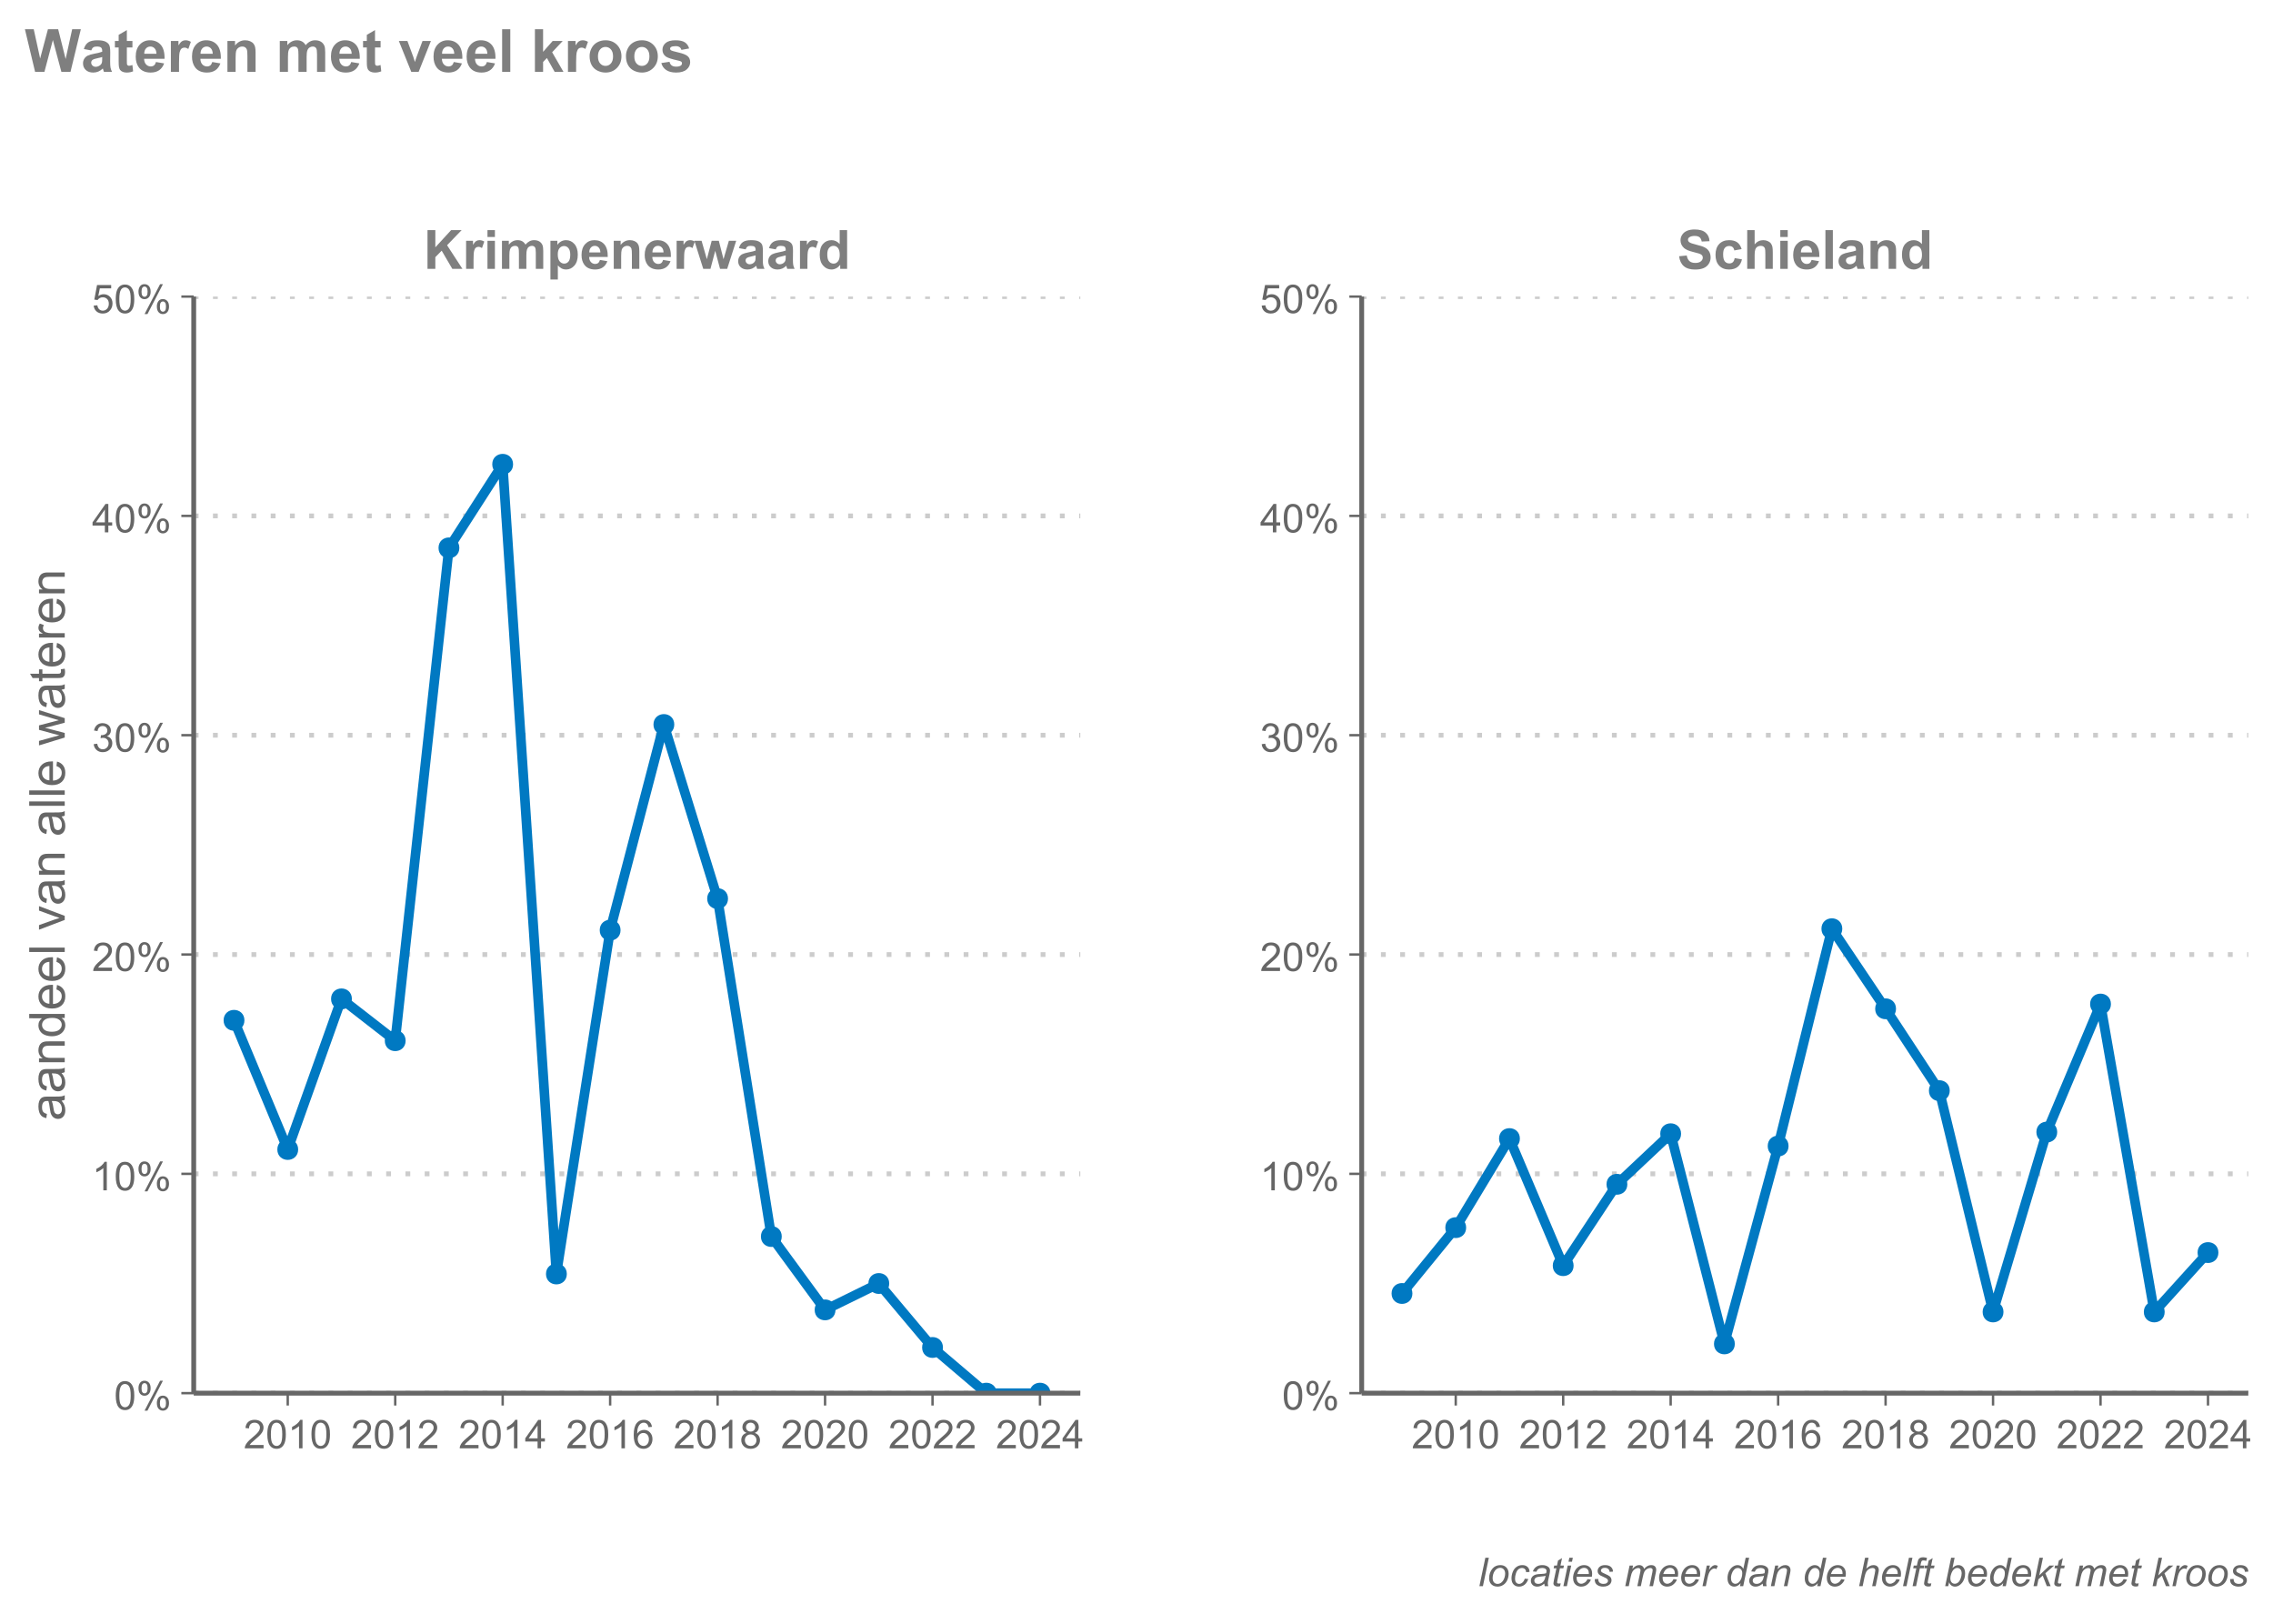 <?xml version="1.0" encoding="UTF-8"?>
<svg xmlns="http://www.w3.org/2000/svg" xmlns:xlink="http://www.w3.org/1999/xlink" width="504" height="360" viewBox="0 0 504 360">
<defs>
<g>
<g id="glyph-0-0">
<path d="M 0.898 0 L 0.898 -8.59 L 2.633 -8.59 L 2.633 -4.773 L 6.133 -8.59 L 8.469 -8.59 L 5.234 -5.242 L 8.641 0 L 6.398 0 L 4.039 -4.031 L 2.633 -2.594 L 2.633 0 Z M 0.898 0 "/>
</g>
<g id="glyph-0-1">
<path d="M 2.438 0 L 0.789 0 L 0.789 -6.223 L 2.32 -6.223 L 2.32 -5.336 C 2.582 -5.754 2.816 -6.031 3.027 -6.164 C 3.234 -6.297 3.473 -6.363 3.738 -6.363 C 4.113 -6.363 4.473 -6.258 4.82 -6.055 L 4.312 -4.617 C 4.035 -4.797 3.777 -4.887 3.539 -4.887 C 3.309 -4.887 3.113 -4.824 2.953 -4.695 C 2.793 -4.57 2.668 -4.34 2.574 -4.008 C 2.484 -3.676 2.438 -2.98 2.438 -1.922 Z M 2.438 0 "/>
</g>
<g id="glyph-0-2">
<path d="M 0.859 -7.066 L 0.859 -8.59 L 2.508 -8.59 L 2.508 -7.066 L 0.859 -7.066 M 0.859 0 L 0.859 -6.223 L 2.508 -6.223 L 2.508 0 Z M 0.859 0 "/>
</g>
<g id="glyph-0-3">
<path d="M 0.738 -6.223 L 2.258 -6.223 L 2.258 -5.375 C 2.797 -6.031 3.445 -6.363 4.195 -6.363 C 4.594 -6.363 4.938 -6.281 5.234 -6.117 C 5.523 -5.953 5.766 -5.703 5.953 -5.375 C 6.227 -5.703 6.523 -5.953 6.836 -6.117 C 7.156 -6.281 7.492 -6.363 7.852 -6.363 C 8.309 -6.363 8.695 -6.27 9.012 -6.086 C 9.328 -5.898 9.562 -5.625 9.719 -5.266 C 9.832 -5 9.891 -4.57 9.891 -3.977 L 9.891 0 L 8.242 0 L 8.242 -3.555 C 8.242 -4.172 8.188 -4.57 8.074 -4.75 C 7.922 -4.984 7.688 -5.102 7.371 -5.102 C 7.141 -5.102 6.922 -5.031 6.719 -4.891 C 6.516 -4.75 6.371 -4.547 6.281 -4.273 C 6.191 -4.004 6.148 -3.574 6.148 -2.988 L 6.148 0 L 4.5 0 L 4.5 -3.41 C 4.5 -4.016 4.469 -4.406 4.414 -4.582 C 4.352 -4.758 4.262 -4.887 4.141 -4.977 C 4.016 -5.059 3.852 -5.102 3.641 -5.102 C 3.383 -5.102 3.156 -5.035 2.953 -4.898 C 2.75 -4.762 2.605 -4.562 2.516 -4.305 C 2.43 -4.047 2.383 -3.621 2.383 -3.023 L 2.383 0 L 0.738 0 Z M 0.738 -6.223 "/>
</g>
<g id="glyph-0-4">
<path d="M 0.812 -6.223 L 2.352 -6.223 L 2.352 -5.309 C 2.547 -5.621 2.82 -5.875 3.156 -6.07 C 3.5 -6.266 3.875 -6.363 4.289 -6.363 C 5.012 -6.363 5.625 -6.078 6.129 -5.516 C 6.633 -4.945 6.883 -4.156 6.883 -3.148 C 6.883 -2.105 6.629 -1.301 6.125 -0.723 C 5.613 -0.148 5 0.141 4.277 0.141 C 3.934 0.141 3.621 0.07 3.344 -0.062 C 3.062 -0.199 2.77 -0.434 2.461 -0.766 L 2.461 2.367 L 0.812 2.367 L 0.812 -6.223 M 2.445 -3.219 C 2.441 -2.516 2.582 -2 2.859 -1.668 C 3.137 -1.332 3.477 -1.164 3.875 -1.164 C 4.254 -1.164 4.574 -1.32 4.828 -1.625 C 5.082 -1.934 5.211 -2.434 5.211 -3.133 C 5.211 -3.785 5.078 -4.273 4.816 -4.586 C 4.555 -4.902 4.23 -5.062 3.844 -5.062 C 3.441 -5.062 3.105 -4.906 2.844 -4.598 C 2.574 -4.285 2.441 -3.828 2.445 -3.219 Z M 2.445 -3.219 "/>
</g>
<g id="glyph-0-5">
<path d="M 4.465 -1.98 L 6.105 -1.703 C 5.895 -1.102 5.562 -0.645 5.105 -0.332 C 4.652 -0.016 4.082 0.141 3.398 0.141 C 2.316 0.141 1.516 -0.215 0.996 -0.922 C 0.586 -1.484 0.383 -2.203 0.383 -3.062 C 0.383 -4.094 0.648 -4.902 1.188 -5.488 C 1.727 -6.07 2.41 -6.363 3.234 -6.363 C 4.16 -6.363 4.891 -6.059 5.426 -5.445 C 5.961 -4.836 6.219 -3.898 6.195 -2.637 L 2.07 -2.637 C 2.078 -2.148 2.211 -1.77 2.469 -1.496 C 2.719 -1.227 3.035 -1.09 3.414 -1.09 C 3.672 -1.09 3.891 -1.16 4.066 -1.301 C 4.242 -1.441 4.375 -1.668 4.465 -1.98 M 4.559 -3.645 C 4.547 -4.121 4.422 -4.484 4.188 -4.73 C 3.953 -4.98 3.668 -5.102 3.336 -5.102 C 2.973 -5.102 2.676 -4.973 2.445 -4.711 C 2.211 -4.449 2.094 -4.094 2.098 -3.645 Z M 4.559 -3.645 "/>
</g>
<g id="glyph-0-6">
<path d="M 6.523 0 L 4.875 0 L 4.875 -3.176 C 4.875 -3.848 4.84 -4.281 4.77 -4.48 C 4.699 -4.676 4.586 -4.828 4.426 -4.938 C 4.27 -5.047 4.078 -5.102 3.855 -5.102 C 3.57 -5.102 3.312 -5.023 3.086 -4.867 C 2.859 -4.711 2.707 -4.508 2.621 -4.25 C 2.539 -3.992 2.496 -3.512 2.496 -2.82 L 2.496 0 L 0.852 0 L 0.852 -6.223 L 2.379 -6.223 L 2.379 -5.309 C 2.922 -6.012 3.605 -6.363 4.43 -6.363 C 4.793 -6.363 5.125 -6.297 5.426 -6.168 C 5.727 -6.035 5.953 -5.867 6.109 -5.664 C 6.262 -5.461 6.371 -5.23 6.43 -4.977 C 6.492 -4.715 6.523 -4.348 6.523 -3.867 Z M 6.523 0 "/>
</g>
<g id="glyph-0-7">
<path d="M 2.023 0 L 0.055 -6.223 L 1.652 -6.223 L 2.82 -2.145 L 3.891 -6.223 L 5.477 -6.223 L 6.516 -2.145 L 7.703 -6.223 L 9.328 -6.223 L 7.328 0 L 5.75 0 L 4.676 -4 L 3.621 0 Z M 2.023 0 "/>
</g>
<g id="glyph-0-8">
<path d="M 2.094 -4.324 L 0.598 -4.594 C 0.766 -5.195 1.055 -5.641 1.465 -5.93 C 1.875 -6.219 2.484 -6.363 3.293 -6.363 C 4.027 -6.363 4.574 -6.277 4.934 -6.102 C 5.293 -5.93 5.547 -5.707 5.691 -5.441 C 5.84 -5.172 5.914 -4.68 5.914 -3.969 L 5.895 -2.047 C 5.895 -1.496 5.922 -1.094 5.973 -0.836 C 6.027 -0.574 6.125 -0.297 6.27 0 L 4.641 0 C 4.598 -0.109 4.543 -0.273 4.484 -0.484 C 4.453 -0.582 4.438 -0.648 4.422 -0.68 C 4.141 -0.406 3.84 -0.199 3.523 -0.062 C 3.199 0.07 2.859 0.141 2.496 0.141 C 1.855 0.141 1.352 -0.035 0.98 -0.383 C 0.613 -0.727 0.43 -1.168 0.43 -1.699 C 0.43 -2.051 0.512 -2.363 0.68 -2.641 C 0.848 -2.914 1.082 -3.125 1.387 -3.273 C 1.688 -3.418 2.125 -3.547 2.695 -3.656 C 3.465 -3.801 3.996 -3.934 4.297 -4.062 L 4.297 -4.227 C 4.297 -4.539 4.215 -4.766 4.062 -4.902 C 3.902 -5.035 3.609 -5.102 3.176 -5.102 C 2.883 -5.102 2.656 -5.047 2.492 -4.93 C 2.328 -4.816 2.191 -4.613 2.094 -4.324 M 4.297 -2.988 C 4.086 -2.918 3.75 -2.832 3.293 -2.734 C 2.836 -2.637 2.539 -2.543 2.398 -2.449 C 2.18 -2.297 2.074 -2.102 2.074 -1.867 C 2.074 -1.637 2.16 -1.438 2.332 -1.273 C 2.504 -1.102 2.723 -1.02 2.988 -1.02 C 3.285 -1.02 3.57 -1.117 3.836 -1.312 C 4.039 -1.461 4.168 -1.641 4.23 -1.859 C 4.273 -2 4.297 -2.266 4.297 -2.66 Z M 4.297 -2.988 "/>
</g>
<g id="glyph-0-9">
<path d="M 6.57 0 L 5.039 0 L 5.039 -0.914 C 4.785 -0.559 4.484 -0.293 4.141 -0.121 C 3.793 0.055 3.445 0.141 3.094 0.141 C 2.379 0.141 1.766 -0.148 1.258 -0.723 C 0.746 -1.301 0.492 -2.102 0.492 -3.133 C 0.492 -4.188 0.738 -4.992 1.234 -5.539 C 1.73 -6.09 2.359 -6.363 3.117 -6.363 C 3.812 -6.363 4.414 -6.074 4.922 -5.496 L 4.922 -8.59 L 6.57 -8.59 L 6.57 0 M 2.172 -3.246 C 2.172 -2.582 2.266 -2.102 2.449 -1.805 C 2.715 -1.375 3.086 -1.16 3.562 -1.16 C 3.941 -1.16 4.262 -1.32 4.531 -1.645 C 4.793 -1.965 4.93 -2.445 4.93 -3.086 C 4.93 -3.805 4.797 -4.316 4.539 -4.633 C 4.281 -4.945 3.953 -5.102 3.551 -5.102 C 3.16 -5.102 2.832 -4.949 2.57 -4.637 C 2.305 -4.328 2.172 -3.863 2.172 -3.246 Z M 2.172 -3.246 "/>
</g>
<g id="glyph-0-10">
<path d="M 0.434 -2.797 L 2.121 -2.961 C 2.223 -2.391 2.43 -1.977 2.738 -1.711 C 3.051 -1.445 3.469 -1.312 3.996 -1.312 C 4.555 -1.312 4.977 -1.43 5.258 -1.668 C 5.543 -1.902 5.684 -2.18 5.684 -2.496 C 5.684 -2.699 5.625 -2.871 5.504 -3.016 C 5.387 -3.156 5.176 -3.281 4.883 -3.387 C 4.676 -3.457 4.215 -3.582 3.492 -3.762 C 2.562 -3.992 1.91 -4.273 1.535 -4.609 C 1.008 -5.082 0.742 -5.66 0.742 -6.34 C 0.742 -6.777 0.867 -7.188 1.117 -7.566 C 1.363 -7.949 1.723 -8.238 2.188 -8.438 C 2.656 -8.637 3.219 -8.734 3.879 -8.734 C 4.957 -8.734 5.77 -8.5 6.312 -8.027 C 6.859 -7.555 7.145 -6.922 7.172 -6.133 L 5.438 -6.059 C 5.363 -6.5 5.203 -6.816 4.961 -7.012 C 4.715 -7.203 4.348 -7.301 3.859 -7.301 C 3.359 -7.301 2.961 -7.195 2.68 -6.992 C 2.492 -6.855 2.402 -6.68 2.402 -6.457 C 2.402 -6.254 2.488 -6.078 2.66 -5.938 C 2.879 -5.75 3.41 -5.559 4.254 -5.359 C 5.098 -5.16 5.723 -4.957 6.125 -4.742 C 6.531 -4.531 6.848 -4.238 7.074 -3.871 C 7.305 -3.5 7.418 -3.043 7.418 -2.5 C 7.418 -2.008 7.281 -1.547 7.008 -1.117 C 6.734 -0.688 6.348 -0.371 5.848 -0.16 C 5.348 0.047 4.723 0.152 3.977 0.152 C 2.891 0.152 2.059 -0.098 1.477 -0.602 C 0.895 -1.102 0.547 -1.836 0.434 -2.797 Z M 0.434 -2.797 "/>
</g>
<g id="glyph-0-11">
<path d="M 6.289 -4.383 L 4.664 -4.09 C 4.609 -4.414 4.484 -4.656 4.293 -4.82 C 4.098 -4.984 3.848 -5.07 3.539 -5.07 C 3.129 -5.07 2.801 -4.926 2.559 -4.645 C 2.312 -4.359 2.191 -3.887 2.191 -3.223 C 2.191 -2.484 2.316 -1.961 2.562 -1.656 C 2.812 -1.352 3.145 -1.203 3.562 -1.203 C 3.875 -1.203 4.133 -1.289 4.328 -1.469 C 4.531 -1.645 4.672 -1.953 4.75 -2.383 L 6.367 -2.109 C 6.199 -1.367 5.879 -0.805 5.402 -0.43 C 4.926 -0.051 4.285 0.141 3.484 0.141 C 2.574 0.141 1.852 -0.148 1.309 -0.719 C 0.77 -1.293 0.5 -2.09 0.5 -3.105 C 0.5 -4.133 0.77 -4.934 1.312 -5.504 C 1.855 -6.078 2.59 -6.363 3.516 -6.363 C 4.273 -6.363 4.875 -6.199 5.324 -5.875 C 5.77 -5.547 6.09 -5.051 6.289 -4.383 Z M 6.289 -4.383 "/>
</g>
<g id="glyph-0-12">
<path d="M 2.5 -8.59 L 2.5 -5.43 C 3.031 -6.055 3.668 -6.363 4.406 -6.363 C 4.785 -6.363 5.125 -6.293 5.43 -6.152 C 5.734 -6.012 5.965 -5.832 6.121 -5.613 C 6.273 -5.395 6.379 -5.152 6.438 -4.887 C 6.492 -4.621 6.523 -4.207 6.523 -3.648 L 6.523 0 L 4.875 0 L 4.875 -3.289 C 4.875 -3.938 4.844 -4.352 4.781 -4.531 C 4.719 -4.703 4.609 -4.844 4.449 -4.949 C 4.293 -5.051 4.094 -5.102 3.855 -5.102 C 3.582 -5.102 3.336 -5.035 3.125 -4.906 C 2.906 -4.77 2.75 -4.57 2.652 -4.305 C 2.551 -4.035 2.5 -3.641 2.5 -3.117 L 2.5 0 L 0.855 0 L 0.855 -8.59 Z M 2.5 -8.59 "/>
</g>
<g id="glyph-0-13">
<path d="M 0.859 0 L 0.859 -8.59 L 2.508 -8.59 L 2.508 0 Z M 0.859 0 "/>
</g>
<g id="glyph-1-0">
<path d="M 4.43 -0.742 L 4.43 0 L 0.266 0 C 0.262 -0.188 0.289 -0.367 0.355 -0.539 C 0.461 -0.82 0.633 -1.102 0.867 -1.375 C 1.098 -1.648 1.438 -1.969 1.879 -2.328 C 2.562 -2.891 3.023 -3.336 3.266 -3.664 C 3.508 -3.992 3.625 -4.301 3.625 -4.594 C 3.625 -4.898 3.516 -5.16 3.297 -5.367 C 3.078 -5.578 2.793 -5.684 2.441 -5.684 C 2.066 -5.684 1.77 -5.574 1.547 -5.352 C 1.324 -5.125 1.211 -4.816 1.207 -4.422 L 0.414 -4.504 C 0.469 -5.098 0.672 -5.547 1.027 -5.859 C 1.383 -6.168 1.859 -6.324 2.457 -6.324 C 3.062 -6.324 3.539 -6.156 3.895 -5.824 C 4.246 -5.488 4.422 -5.07 4.422 -4.578 C 4.422 -4.324 4.371 -4.078 4.266 -3.832 C 4.164 -3.59 3.992 -3.332 3.754 -3.062 C 3.516 -2.793 3.117 -2.426 2.562 -1.957 C 2.098 -1.566 1.801 -1.301 1.668 -1.164 C 1.535 -1.023 1.426 -0.883 1.34 -0.742 Z M 4.43 -0.742 "/>
</g>
<g id="glyph-1-1">
<path d="M 0.367 -3.105 C 0.367 -3.852 0.441 -4.449 0.594 -4.906 C 0.75 -5.359 0.977 -5.711 1.277 -5.957 C 1.582 -6.203 1.961 -6.324 2.418 -6.324 C 2.758 -6.324 3.055 -6.258 3.309 -6.121 C 3.562 -5.984 3.773 -5.789 3.941 -5.531 C 4.105 -5.277 4.238 -4.965 4.332 -4.594 C 4.426 -4.227 4.473 -3.73 4.473 -3.105 C 4.473 -2.367 4.398 -1.77 4.246 -1.316 C 4.094 -0.863 3.867 -0.512 3.562 -0.266 C 3.262 -0.016 2.879 0.109 2.418 0.109 C 1.812 0.109 1.336 -0.109 0.988 -0.547 C 0.574 -1.07 0.367 -1.922 0.367 -3.105 M 1.16 -3.105 C 1.16 -2.074 1.281 -1.383 1.523 -1.043 C 1.766 -0.699 2.062 -0.527 2.418 -0.527 C 2.773 -0.527 3.074 -0.699 3.316 -1.043 C 3.559 -1.387 3.68 -2.074 3.68 -3.105 C 3.68 -4.145 3.559 -4.832 3.316 -5.172 C 3.074 -5.516 2.773 -5.684 2.41 -5.684 C 2.055 -5.684 1.773 -5.535 1.559 -5.234 C 1.293 -4.852 1.16 -4.141 1.16 -3.105 Z M 1.16 -3.105 "/>
</g>
<g id="glyph-1-2">
<path d="M 3.277 0 L 2.504 0 L 2.504 -4.93 C 2.32 -4.75 2.074 -4.574 1.773 -4.395 C 1.469 -4.219 1.199 -4.086 0.957 -3.996 L 0.957 -4.742 C 1.391 -4.945 1.77 -5.195 2.094 -5.484 C 2.418 -5.773 2.645 -6.055 2.781 -6.324 L 3.277 -6.324 Z M 3.277 0 "/>
</g>
<g id="glyph-1-3">
<path d="M 2.844 0 L 2.844 -1.508 L 0.113 -1.508 L 0.113 -2.219 L 2.988 -6.301 L 3.617 -6.301 L 3.617 -2.219 L 4.469 -2.219 L 4.469 -1.508 L 3.617 -1.508 L 3.617 0 L 2.844 0 M 2.844 -2.219 L 2.844 -5.059 L 0.871 -2.219 Z M 2.844 -2.219 "/>
</g>
<g id="glyph-1-4">
<path d="M 4.379 -4.758 L 3.609 -4.695 C 3.539 -5 3.441 -5.219 3.316 -5.359 C 3.109 -5.578 2.852 -5.688 2.543 -5.688 C 2.297 -5.688 2.082 -5.621 1.895 -5.484 C 1.652 -5.305 1.461 -5.047 1.32 -4.703 C 1.18 -4.363 1.105 -3.879 1.102 -3.25 C 1.285 -3.531 1.516 -3.742 1.785 -3.879 C 2.051 -4.016 2.336 -4.086 2.629 -4.086 C 3.145 -4.086 3.586 -3.898 3.945 -3.516 C 4.309 -3.137 4.492 -2.648 4.492 -2.047 C 4.492 -1.648 4.406 -1.281 4.234 -0.941 C 4.062 -0.605 3.828 -0.344 3.531 -0.164 C 3.234 0.016 2.895 0.109 2.52 0.109 C 1.875 0.109 1.348 -0.129 0.941 -0.605 C 0.535 -1.078 0.332 -1.859 0.332 -2.949 C 0.332 -4.164 0.555 -5.051 1.004 -5.602 C 1.398 -6.086 1.926 -6.324 2.59 -6.324 C 3.086 -6.324 3.492 -6.188 3.809 -5.91 C 4.125 -5.629 4.316 -5.246 4.379 -4.758 M 1.219 -2.039 C 1.219 -1.773 1.277 -1.52 1.391 -1.277 C 1.504 -1.031 1.66 -0.848 1.863 -0.719 C 2.066 -0.594 2.281 -0.527 2.504 -0.527 C 2.832 -0.527 3.113 -0.66 3.348 -0.926 C 3.582 -1.188 3.699 -1.547 3.699 -2 C 3.699 -2.434 3.582 -2.777 3.352 -3.027 C 3.121 -3.277 2.828 -3.402 2.477 -3.402 C 2.125 -3.402 1.828 -3.277 1.586 -3.027 C 1.344 -2.777 1.219 -2.449 1.219 -2.039 Z M 1.219 -2.039 "/>
</g>
<g id="glyph-1-5">
<path d="M 1.555 -3.418 C 1.234 -3.535 0.996 -3.699 0.844 -3.918 C 0.688 -4.137 0.609 -4.398 0.609 -4.699 C 0.609 -5.16 0.773 -5.543 1.105 -5.855 C 1.434 -6.168 1.871 -6.324 2.418 -6.324 C 2.969 -6.324 3.41 -6.164 3.746 -5.848 C 4.082 -5.527 4.25 -5.137 4.25 -4.68 C 4.25 -4.387 4.172 -4.133 4.02 -3.918 C 3.867 -3.699 3.633 -3.535 3.32 -3.418 C 3.707 -3.289 4.004 -3.086 4.203 -2.805 C 4.406 -2.523 4.508 -2.191 4.508 -1.801 C 4.508 -1.262 4.316 -0.809 3.938 -0.441 C 3.555 -0.074 3.055 0.109 2.434 0.109 C 1.809 0.109 1.309 -0.078 0.93 -0.445 C 0.547 -0.812 0.355 -1.273 0.355 -1.82 C 0.355 -2.23 0.461 -2.574 0.668 -2.852 C 0.875 -3.129 1.172 -3.316 1.555 -3.418 M 1.402 -4.727 C 1.402 -4.43 1.496 -4.184 1.688 -3.996 C 1.879 -3.809 2.129 -3.711 2.438 -3.711 C 2.734 -3.711 2.977 -3.805 3.168 -3.992 C 3.359 -4.18 3.453 -4.41 3.453 -4.684 C 3.453 -4.969 3.355 -5.207 3.16 -5.398 C 2.965 -5.594 2.719 -5.688 2.43 -5.688 C 2.133 -5.688 1.887 -5.594 1.691 -5.406 C 1.5 -5.215 1.402 -4.988 1.402 -4.727 M 1.152 -1.816 C 1.152 -1.598 1.203 -1.383 1.309 -1.176 C 1.414 -0.973 1.57 -0.812 1.773 -0.699 C 1.98 -0.586 2.203 -0.527 2.441 -0.527 C 2.809 -0.527 3.117 -0.648 3.355 -0.887 C 3.598 -1.121 3.719 -1.426 3.719 -1.793 C 3.719 -2.164 3.594 -2.473 3.344 -2.715 C 3.098 -2.961 2.789 -3.082 2.414 -3.082 C 2.051 -3.082 1.75 -2.961 1.512 -2.719 C 1.27 -2.48 1.152 -2.18 1.152 -1.816 Z M 1.152 -1.816 "/>
</g>
<g id="glyph-1-6">
<path d="M 0.512 -4.785 C 0.512 -5.238 0.625 -5.617 0.852 -5.934 C 1.078 -6.25 1.406 -6.406 1.836 -6.406 C 2.23 -6.406 2.559 -6.266 2.816 -5.984 C 3.074 -5.703 3.207 -5.285 3.207 -4.738 C 3.207 -4.207 3.074 -3.797 2.812 -3.508 C 2.551 -3.219 2.227 -3.078 1.844 -3.078 C 1.461 -3.078 1.145 -3.219 0.891 -3.504 C 0.637 -3.785 0.512 -4.215 0.512 -4.785 M 1.855 -5.875 C 1.664 -5.875 1.504 -5.789 1.379 -5.625 C 1.25 -5.457 1.188 -5.152 1.188 -4.711 C 1.188 -4.305 1.25 -4.02 1.379 -3.855 C 1.508 -3.691 1.668 -3.609 1.855 -3.609 C 2.051 -3.609 2.211 -3.691 2.34 -3.859 C 2.469 -4.023 2.531 -4.328 2.531 -4.77 C 2.531 -5.176 2.465 -5.461 2.336 -5.625 C 2.207 -5.793 2.047 -5.875 1.855 -5.875 M 1.859 0.23 L 5.305 -6.406 L 5.934 -6.406 L 2.5 0.23 L 1.859 0.23 M 4.586 -1.477 C 4.586 -1.93 4.699 -2.312 4.926 -2.629 C 5.152 -2.941 5.48 -3.098 5.914 -3.098 C 6.309 -3.098 6.637 -2.957 6.895 -2.676 C 7.152 -2.395 7.281 -1.977 7.285 -1.43 C 7.281 -0.898 7.152 -0.488 6.891 -0.199 C 6.629 0.09 6.305 0.23 5.918 0.23 C 5.535 0.23 5.219 0.09 4.965 -0.195 C 4.711 -0.48 4.586 -0.906 4.586 -1.477 M 5.934 -2.566 C 5.738 -2.566 5.578 -2.48 5.449 -2.316 C 5.324 -2.148 5.258 -1.844 5.258 -1.402 C 5.258 -1 5.324 -0.715 5.453 -0.551 C 5.582 -0.383 5.742 -0.301 5.93 -0.301 C 6.129 -0.301 6.289 -0.383 6.418 -0.551 C 6.543 -0.715 6.609 -1.02 6.609 -1.461 C 6.609 -1.867 6.543 -2.152 6.414 -2.316 C 6.285 -2.484 6.125 -2.566 5.934 -2.566 Z M 5.934 -2.566 "/>
</g>
<g id="glyph-1-7">
<path d="M 0.371 -1.664 L 1.145 -1.766 C 1.23 -1.328 1.383 -1.012 1.598 -0.82 C 1.809 -0.625 2.07 -0.527 2.375 -0.527 C 2.738 -0.527 3.047 -0.656 3.297 -0.906 C 3.547 -1.16 3.672 -1.473 3.676 -1.844 C 3.672 -2.199 3.559 -2.492 3.324 -2.723 C 3.094 -2.953 2.797 -3.066 2.441 -3.066 C 2.293 -3.066 2.113 -3.039 1.895 -2.98 L 1.98 -3.66 C 2.031 -3.656 2.074 -3.652 2.105 -3.652 C 2.434 -3.652 2.73 -3.738 2.996 -3.91 C 3.258 -4.082 3.391 -4.348 3.391 -4.703 C 3.391 -4.988 3.293 -5.223 3.102 -5.41 C 2.91 -5.598 2.664 -5.688 2.359 -5.688 C 2.059 -5.688 1.809 -5.594 1.605 -5.406 C 1.406 -5.215 1.277 -4.934 1.219 -4.555 L 0.445 -4.691 C 0.543 -5.211 0.758 -5.613 1.09 -5.898 C 1.426 -6.184 1.844 -6.324 2.344 -6.324 C 2.688 -6.324 3.004 -6.25 3.293 -6.105 C 3.582 -5.957 3.801 -5.754 3.957 -5.5 C 4.109 -5.246 4.184 -4.973 4.184 -4.688 C 4.184 -4.414 4.113 -4.168 3.965 -3.945 C 3.82 -3.723 3.605 -3.543 3.316 -3.41 C 3.691 -3.324 3.98 -3.148 4.184 -2.875 C 4.391 -2.605 4.496 -2.266 4.496 -1.859 C 4.496 -1.312 4.293 -0.844 3.895 -0.461 C 3.492 -0.078 2.984 0.113 2.371 0.113 C 1.82 0.113 1.359 -0.055 0.996 -0.383 C 0.629 -0.711 0.422 -1.141 0.371 -1.664 Z M 0.371 -1.664 "/>
</g>
<g id="glyph-1-8">
<path d="M 0.367 -1.648 L 1.176 -1.719 C 1.238 -1.324 1.379 -1.027 1.598 -0.828 C 1.816 -0.629 2.078 -0.527 2.391 -0.527 C 2.762 -0.527 3.078 -0.668 3.336 -0.949 C 3.594 -1.23 3.723 -1.602 3.723 -2.066 C 3.723 -2.508 3.598 -2.855 3.348 -3.109 C 3.102 -3.367 2.777 -3.492 2.375 -3.492 C 2.125 -3.492 1.902 -3.438 1.703 -3.324 C 1.5 -3.211 1.344 -3.062 1.23 -2.883 L 0.504 -2.977 L 1.113 -6.215 L 4.246 -6.215 L 4.246 -5.473 L 1.73 -5.473 L 1.391 -3.781 C 1.77 -4.043 2.168 -4.176 2.582 -4.176 C 3.133 -4.176 3.598 -3.984 3.977 -3.605 C 4.352 -3.223 4.543 -2.734 4.543 -2.137 C 4.543 -1.566 4.375 -1.074 4.043 -0.656 C 3.641 -0.148 3.09 0.109 2.391 0.109 C 1.816 0.109 1.348 -0.055 0.984 -0.375 C 0.625 -0.695 0.418 -1.121 0.367 -1.648 Z M 0.367 -1.648 "/>
</g>
<g id="glyph-2-0">
<path d="M -0.703 -4.445 C -0.398 -4.09 -0.184 -3.746 -0.059 -3.414 C 0.066 -3.082 0.129 -2.727 0.129 -2.348 C 0.129 -1.719 -0.023 -1.238 -0.332 -0.902 C -0.637 -0.566 -1.027 -0.398 -1.504 -0.398 C -1.781 -0.398 -2.039 -0.461 -2.27 -0.59 C -2.5 -0.715 -2.688 -0.883 -2.824 -1.086 C -2.965 -1.293 -3.07 -1.527 -3.141 -1.785 C -3.191 -1.973 -3.242 -2.258 -3.289 -2.641 C -3.379 -3.422 -3.492 -3.996 -3.621 -4.367 C -3.754 -4.371 -3.836 -4.371 -3.871 -4.371 C -4.266 -4.371 -4.543 -4.281 -4.703 -4.098 C -4.922 -3.852 -5.031 -3.484 -5.031 -2.996 C -5.031 -2.543 -4.953 -2.207 -4.793 -1.988 C -4.633 -1.773 -4.352 -1.613 -3.949 -1.508 L -4.078 -0.562 C -4.48 -0.648 -4.809 -0.793 -5.059 -0.988 C -5.305 -1.184 -5.496 -1.469 -5.633 -1.844 C -5.766 -2.215 -5.832 -2.645 -5.832 -3.137 C -5.832 -3.625 -5.777 -4.02 -5.66 -4.324 C -5.547 -4.629 -5.402 -4.852 -5.23 -4.996 C -5.055 -5.137 -4.836 -5.238 -4.57 -5.297 C -4.406 -5.328 -4.109 -5.344 -3.68 -5.344 L -2.391 -5.344 C -1.492 -5.344 -0.922 -5.363 -0.684 -5.406 C -0.445 -5.445 -0.219 -5.527 0 -5.648 L 0 -4.641 C -0.199 -4.539 -0.434 -4.477 -0.703 -4.445 M -2.863 -4.367 C -2.719 -4.016 -2.598 -3.488 -2.496 -2.789 C -2.441 -2.391 -2.375 -2.109 -2.305 -1.945 C -2.234 -1.781 -2.129 -1.652 -1.988 -1.562 C -1.852 -1.473 -1.699 -1.43 -1.531 -1.43 C -1.273 -1.43 -1.059 -1.527 -0.887 -1.723 C -0.715 -1.918 -0.629 -2.203 -0.629 -2.578 C -0.629 -2.949 -0.711 -3.281 -0.871 -3.57 C -1.035 -3.863 -1.258 -4.074 -1.543 -4.211 C -1.762 -4.316 -2.082 -4.367 -2.508 -4.367 Z M -2.863 -4.367 "/>
</g>
<g id="glyph-2-1">
<path d="M 0 -0.727 L -5.703 -0.727 L -5.703 -1.594 L -4.895 -1.594 C -5.52 -2.016 -5.832 -2.621 -5.832 -3.41 C -5.832 -3.754 -5.77 -4.07 -5.648 -4.359 C -5.523 -4.648 -5.363 -4.863 -5.16 -5.008 C -4.961 -5.148 -4.723 -5.25 -4.445 -5.305 C -4.27 -5.344 -3.953 -5.359 -3.508 -5.359 L 0 -5.359 L 0 -4.395 L -3.469 -4.395 C -3.863 -4.395 -4.156 -4.355 -4.352 -4.281 C -4.547 -4.207 -4.703 -4.07 -4.82 -3.879 C -4.938 -3.688 -4.996 -3.465 -4.996 -3.207 C -4.996 -2.793 -4.863 -2.438 -4.602 -2.141 C -4.34 -1.84 -3.844 -1.691 -3.117 -1.691 L 0 -1.691 Z M 0 -0.727 "/>
</g>
<g id="glyph-2-2">
<path d="M 0 -4.426 L -0.719 -4.426 C -0.152 -4.062 0.129 -3.531 0.129 -2.832 C 0.129 -2.375 0.004 -1.957 -0.246 -1.578 C -0.496 -1.195 -0.848 -0.898 -1.297 -0.691 C -1.746 -0.48 -2.262 -0.375 -2.848 -0.375 C -3.414 -0.375 -3.934 -0.473 -4.395 -0.66 C -4.859 -0.852 -5.215 -1.137 -5.461 -1.516 C -5.711 -1.895 -5.832 -2.32 -5.832 -2.789 C -5.832 -3.133 -5.762 -3.438 -5.617 -3.707 C -5.469 -3.977 -5.281 -4.191 -5.047 -4.359 L -7.875 -4.363 L -7.875 -5.324 L 0 -5.324 L 0 -4.426 M -2.848 -1.371 C -2.117 -1.371 -1.57 -1.523 -1.207 -1.832 C -0.848 -2.141 -0.664 -2.504 -0.664 -2.922 C -0.664 -3.344 -0.84 -3.703 -1.184 -4 C -1.531 -4.293 -2.059 -4.441 -2.766 -4.441 C -3.547 -4.441 -4.121 -4.293 -4.484 -3.992 C -4.852 -3.691 -5.031 -3.32 -5.031 -2.879 C -5.031 -2.449 -4.855 -2.09 -4.508 -1.801 C -4.156 -1.516 -3.602 -1.371 -2.848 -1.371 Z M -2.848 -1.371 "/>
</g>
<g id="glyph-2-3">
<path d="M -1.836 -4.629 L -1.715 -5.629 C -1.129 -5.473 -0.676 -5.18 -0.355 -4.754 C -0.031 -4.328 0.129 -3.781 0.129 -3.121 C 0.129 -2.285 -0.129 -1.625 -0.641 -1.137 C -1.156 -0.648 -1.875 -0.402 -2.805 -0.402 C -3.762 -0.402 -4.508 -0.648 -5.039 -1.145 C -5.566 -1.637 -5.832 -2.277 -5.832 -3.066 C -5.832 -3.828 -5.574 -4.453 -5.055 -4.938 C -4.535 -5.418 -3.805 -5.66 -2.863 -5.66 C -2.805 -5.66 -2.719 -5.66 -2.605 -5.656 L -2.605 -1.402 C -1.977 -1.438 -1.5 -1.613 -1.164 -1.934 C -0.832 -2.254 -0.664 -2.648 -0.664 -3.125 C -0.664 -3.48 -0.758 -3.781 -0.945 -4.035 C -1.133 -4.285 -1.43 -4.484 -1.836 -4.629 M -3.398 -1.457 L -3.398 -4.641 C -3.879 -4.598 -4.238 -4.477 -4.48 -4.273 C -4.852 -3.969 -5.039 -3.566 -5.039 -3.078 C -5.039 -2.633 -4.891 -2.262 -4.594 -1.957 C -4.297 -1.656 -3.898 -1.488 -3.398 -1.457 Z M -3.398 -1.457 "/>
</g>
<g id="glyph-2-4">
<path d="M 0 -0.703 L -7.875 -0.703 L -7.875 -1.672 L 0 -1.672 Z M 0 -0.703 "/>
</g>
<g id="glyph-2-5">
</g>
<g id="glyph-2-6">
<path d="M 0 -2.309 L -5.703 -0.141 L -5.703 -1.16 L -2.289 -2.383 C -1.918 -2.516 -1.535 -2.641 -1.137 -2.75 C -1.438 -2.836 -1.801 -2.957 -2.223 -3.109 L -5.703 -4.379 L -5.703 -5.371 L 0 -3.211 Z M 0 -2.309 "/>
</g>
<g id="glyph-2-7">
<path d="M 0 -1.777 L -5.703 -0.031 L -5.703 -1.031 L -2.41 -1.938 L -1.188 -2.277 C -1.246 -2.293 -1.641 -2.391 -2.363 -2.574 L -5.703 -3.48 L -5.703 -4.473 L -2.395 -5.328 L -1.305 -5.613 L -2.406 -5.941 L -5.703 -6.918 L -5.703 -7.859 L 0 -6.074 L 0 -5.07 L -3.414 -4.164 L -4.387 -3.941 L 0 -2.789 Z M 0 -1.777 "/>
</g>
<g id="glyph-2-8">
<path d="M -0.863 -2.836 L -0.012 -2.977 C 0.047 -2.703 0.074 -2.461 0.074 -2.246 C 0.074 -1.895 0.02 -1.621 -0.09 -1.43 C -0.203 -1.234 -0.348 -1.098 -0.527 -1.02 C -0.711 -0.941 -1.09 -0.902 -1.672 -0.902 L -4.953 -0.902 L -4.953 -0.195 L -5.703 -0.195 L -5.703 -0.902 L -7.117 -0.902 L -7.695 -1.863 L -5.703 -1.863 L -5.703 -2.836 L -4.953 -2.836 L -4.953 -1.863 L -1.617 -1.863 C -1.34 -1.863 -1.164 -1.879 -1.086 -1.914 C -1.008 -1.949 -0.945 -2.004 -0.898 -2.082 C -0.852 -2.16 -0.828 -2.27 -0.828 -2.41 C -0.828 -2.52 -0.84 -2.66 -0.863 -2.836 Z M -0.863 -2.836 "/>
</g>
<g id="glyph-2-9">
<path d="M 0 -0.715 L -5.703 -0.715 L -5.703 -1.586 L -4.84 -1.586 C -5.242 -1.805 -5.512 -2.012 -5.641 -2.199 C -5.77 -2.387 -5.832 -2.594 -5.832 -2.82 C -5.832 -3.145 -5.73 -3.477 -5.523 -3.812 L -4.625 -3.48 C -4.766 -3.246 -4.832 -3.008 -4.836 -2.773 C -4.832 -2.559 -4.77 -2.371 -4.645 -2.203 C -4.516 -2.035 -4.34 -1.914 -4.113 -1.844 C -3.77 -1.734 -3.395 -1.68 -2.984 -1.68 L 0 -1.68 Z M 0 -0.715 "/>
</g>
<g id="glyph-3-0">
</g>
<g id="glyph-4-0">
<path d="M 2.301 0 L 0.047 -9.449 L 2 -9.449 L 3.422 -2.957 L 5.148 -9.449 L 7.418 -9.449 L 9.074 -2.848 L 10.523 -9.449 L 12.445 -9.449 L 10.152 0 L 8.129 0 L 6.246 -7.062 L 4.371 0 Z M 2.301 0 "/>
</g>
<g id="glyph-4-1">
<path d="M 2.301 -4.758 L 0.656 -5.055 C 0.844 -5.715 1.16 -6.203 1.609 -6.523 C 2.062 -6.84 2.734 -7 3.621 -7 C 4.43 -7 5.031 -6.902 5.426 -6.711 C 5.82 -6.523 6.102 -6.277 6.262 -5.984 C 6.422 -5.691 6.504 -5.148 6.504 -4.363 L 6.484 -2.25 C 6.484 -1.648 6.512 -1.203 6.57 -0.918 C 6.629 -0.633 6.738 -0.328 6.898 0 L 5.105 0 C 5.059 -0.121 5 -0.297 4.93 -0.535 C 4.902 -0.641 4.879 -0.715 4.867 -0.746 C 4.559 -0.445 4.227 -0.223 3.875 -0.07 C 3.52 0.078 3.145 0.156 2.746 0.156 C 2.039 0.156 1.484 -0.035 1.078 -0.418 C 0.672 -0.801 0.469 -1.285 0.469 -1.867 C 0.469 -2.258 0.562 -2.602 0.746 -2.902 C 0.934 -3.207 1.191 -3.438 1.523 -3.602 C 1.855 -3.762 2.336 -3.902 2.965 -4.023 C 3.812 -4.18 4.398 -4.328 4.723 -4.465 L 4.723 -4.648 C 4.723 -4.996 4.637 -5.242 4.465 -5.391 C 4.293 -5.539 3.969 -5.613 3.492 -5.613 C 3.172 -5.613 2.918 -5.551 2.738 -5.422 C 2.559 -5.297 2.414 -5.074 2.301 -4.758 M 4.723 -3.289 C 4.492 -3.211 4.125 -3.117 3.621 -3.012 C 3.121 -2.902 2.789 -2.797 2.637 -2.695 C 2.398 -2.527 2.281 -2.312 2.281 -2.055 C 2.281 -1.801 2.375 -1.582 2.566 -1.398 C 2.754 -1.215 2.996 -1.121 3.289 -1.121 C 3.613 -1.121 3.926 -1.23 4.223 -1.445 C 4.441 -1.605 4.586 -1.809 4.652 -2.043 C 4.699 -2.199 4.723 -2.492 4.723 -2.926 Z M 4.723 -3.289 "/>
</g>
<g id="glyph-4-2">
<path d="M 4.086 -6.844 L 4.086 -5.402 L 2.848 -5.402 L 2.848 -2.641 C 2.848 -2.082 2.859 -1.758 2.883 -1.668 C 2.906 -1.574 2.961 -1.496 3.047 -1.438 C 3.129 -1.379 3.23 -1.348 3.352 -1.348 C 3.52 -1.348 3.762 -1.406 4.078 -1.52 L 4.234 -0.117 C 3.812 0.062 3.336 0.156 2.805 0.156 C 2.477 0.156 2.184 0.102 1.922 -0.008 C 1.66 -0.121 1.465 -0.262 1.344 -0.434 C 1.223 -0.609 1.137 -0.844 1.09 -1.141 C 1.051 -1.352 1.031 -1.777 1.031 -2.418 L 1.031 -5.402 L 0.199 -5.402 L 0.199 -6.844 L 1.031 -6.844 L 1.031 -8.203 L 2.848 -9.262 L 2.848 -6.844 Z M 4.086 -6.844 "/>
</g>
<g id="glyph-4-3">
<path d="M 4.91 -2.18 L 6.715 -1.875 C 6.484 -1.215 6.117 -0.711 5.617 -0.363 C 5.117 -0.02 4.488 0.156 3.738 0.156 C 2.547 0.156 1.668 -0.234 1.094 -1.012 C 0.645 -1.637 0.418 -2.422 0.418 -3.371 C 0.418 -4.504 0.715 -5.395 1.309 -6.035 C 1.902 -6.68 2.652 -7 3.559 -7 C 4.574 -7 5.379 -6.664 5.969 -5.992 C 6.559 -5.32 6.84 -4.289 6.812 -2.898 L 2.273 -2.898 C 2.289 -2.363 2.434 -1.945 2.715 -1.648 C 2.992 -1.348 3.34 -1.199 3.758 -1.199 C 4.043 -1.199 4.281 -1.277 4.473 -1.43 C 4.668 -1.586 4.812 -1.836 4.91 -2.18 M 5.016 -4.008 C 5 -4.531 4.867 -4.934 4.609 -5.203 C 4.352 -5.477 4.035 -5.613 3.668 -5.613 C 3.273 -5.613 2.945 -5.469 2.688 -5.184 C 2.43 -4.895 2.305 -4.504 2.309 -4.008 Z M 5.016 -4.008 "/>
</g>
<g id="glyph-4-4">
<path d="M 2.68 0 L 0.871 0 L 0.871 -6.844 L 2.551 -6.844 L 2.551 -5.871 C 2.84 -6.332 3.098 -6.633 3.328 -6.781 C 3.559 -6.926 3.82 -7 4.113 -7 C 4.523 -7 4.922 -6.887 5.305 -6.656 L 4.742 -5.078 C 4.438 -5.277 4.156 -5.375 3.895 -5.375 C 3.641 -5.375 3.426 -5.305 3.25 -5.164 C 3.07 -5.027 2.934 -4.773 2.832 -4.41 C 2.73 -4.043 2.68 -3.277 2.68 -2.113 Z M 2.68 0 "/>
</g>
<g id="glyph-4-5">
<path d="M 7.172 0 L 5.363 0 L 5.363 -3.492 C 5.363 -4.23 5.324 -4.711 5.246 -4.926 C 5.168 -5.145 5.043 -5.312 4.871 -5.434 C 4.695 -5.555 4.484 -5.613 4.242 -5.613 C 3.926 -5.613 3.645 -5.527 3.398 -5.355 C 3.148 -5.184 2.977 -4.957 2.883 -4.672 C 2.793 -4.391 2.746 -3.863 2.746 -3.102 L 2.746 0 L 0.934 0 L 0.934 -6.844 L 2.617 -6.844 L 2.617 -5.84 C 3.215 -6.613 3.965 -7 4.871 -7 C 5.273 -7 5.637 -6.926 5.969 -6.785 C 6.301 -6.641 6.551 -6.457 6.719 -6.234 C 6.891 -6.008 7.008 -5.754 7.074 -5.473 C 7.141 -5.188 7.172 -4.781 7.172 -4.254 Z M 7.172 0 "/>
</g>
<g id="glyph-4-6">
</g>
<g id="glyph-4-7">
<path d="M 0.812 -6.844 L 2.48 -6.844 L 2.48 -5.91 C 3.078 -6.637 3.789 -7 4.613 -7 C 5.055 -7 5.434 -6.91 5.754 -6.73 C 6.078 -6.547 6.344 -6.277 6.547 -5.91 C 6.848 -6.277 7.172 -6.547 7.523 -6.73 C 7.871 -6.91 8.242 -7 8.637 -7 C 9.141 -7 9.566 -6.898 9.914 -6.695 C 10.262 -6.488 10.52 -6.191 10.691 -5.793 C 10.816 -5.504 10.879 -5.031 10.879 -4.375 L 10.879 0 L 9.07 0 L 9.07 -3.914 C 9.07 -4.59 9.008 -5.031 8.883 -5.227 C 8.715 -5.484 8.457 -5.613 8.109 -5.613 C 7.855 -5.613 7.617 -5.535 7.395 -5.383 C 7.168 -5.227 7.008 -5 6.91 -4.703 C 6.809 -4.402 6.762 -3.93 6.762 -3.289 L 6.762 0 L 4.949 0 L 4.949 -3.75 C 4.949 -4.418 4.918 -4.848 4.852 -5.039 C 4.789 -5.234 4.688 -5.379 4.555 -5.473 C 4.418 -5.566 4.234 -5.613 4.004 -5.613 C 3.723 -5.613 3.473 -5.539 3.25 -5.387 C 3.023 -5.238 2.863 -5.02 2.77 -4.738 C 2.672 -4.453 2.625 -3.984 2.625 -3.324 L 2.625 0 L 0.812 0 Z M 0.812 -6.844 "/>
</g>
<g id="glyph-4-8">
<path d="M 2.828 0 L 0.07 -6.844 L 1.973 -6.844 L 3.262 -3.352 L 3.637 -2.184 C 3.734 -2.48 3.797 -2.676 3.82 -2.773 C 3.883 -2.965 3.945 -3.156 4.016 -3.352 L 5.316 -6.844 L 7.18 -6.844 L 4.461 0 Z M 2.828 0 "/>
</g>
<g id="glyph-4-9">
<path d="M 0.949 0 L 0.949 -9.449 L 2.758 -9.449 L 2.758 0 Z M 0.949 0 "/>
</g>
<g id="glyph-4-10">
<path d="M 0.883 0 L 0.883 -9.449 L 2.695 -9.449 L 2.695 -4.434 L 4.816 -6.844 L 7.043 -6.844 L 4.703 -4.344 L 7.211 0 L 5.258 0 L 3.539 -3.074 L 2.695 -2.191 L 2.695 0 Z M 0.883 0 "/>
</g>
<g id="glyph-4-11">
<path d="M 0.527 -3.52 C 0.527 -4.121 0.676 -4.703 0.973 -5.266 C 1.27 -5.828 1.691 -6.258 2.234 -6.555 C 2.777 -6.852 3.383 -7 4.055 -7 C 5.09 -7 5.938 -6.664 6.602 -5.992 C 7.262 -5.32 7.594 -4.469 7.594 -3.441 C 7.594 -2.406 7.258 -1.547 6.59 -0.867 C 5.922 -0.188 5.082 0.156 4.066 0.156 C 3.441 0.156 2.84 0.012 2.273 -0.27 C 1.703 -0.555 1.27 -0.969 0.973 -1.52 C 0.676 -2.066 0.527 -2.734 0.527 -3.52 M 2.383 -3.422 C 2.383 -2.742 2.547 -2.223 2.867 -1.863 C 3.191 -1.5 3.586 -1.32 4.062 -1.32 C 4.531 -1.32 4.93 -1.5 5.25 -1.863 C 5.57 -2.223 5.73 -2.746 5.73 -3.434 C 5.73 -4.105 5.57 -4.621 5.25 -4.98 C 4.93 -5.344 4.531 -5.523 4.062 -5.523 C 3.586 -5.523 3.191 -5.344 2.867 -4.98 C 2.547 -4.621 2.383 -4.102 2.383 -3.422 Z M 2.383 -3.422 "/>
</g>
<g id="glyph-4-12">
<path d="M 0.309 -1.953 L 2.125 -2.23 C 2.203 -1.879 2.359 -1.609 2.598 -1.426 C 2.832 -1.246 3.164 -1.152 3.59 -1.152 C 4.059 -1.152 4.41 -1.238 4.648 -1.41 C 4.805 -1.531 4.887 -1.691 4.887 -1.895 C 4.887 -2.031 4.844 -2.145 4.758 -2.238 C 4.668 -2.324 4.465 -2.402 4.152 -2.477 C 2.691 -2.797 1.766 -3.09 1.371 -3.359 C 0.832 -3.727 0.562 -4.242 0.562 -4.898 C 0.562 -5.492 0.793 -5.988 1.262 -6.395 C 1.73 -6.797 2.457 -7 3.441 -7 C 4.379 -7 5.074 -6.848 5.531 -6.543 C 5.984 -6.238 6.301 -5.785 6.473 -5.188 L 4.762 -4.871 C 4.691 -5.141 4.551 -5.344 4.348 -5.484 C 4.145 -5.625 3.852 -5.699 3.473 -5.699 C 2.996 -5.699 2.656 -5.633 2.449 -5.496 C 2.312 -5.402 2.242 -5.281 2.242 -5.129 C 2.242 -5 2.305 -4.891 2.422 -4.801 C 2.586 -4.68 3.152 -4.512 4.117 -4.293 C 5.078 -4.074 5.754 -3.805 6.137 -3.488 C 6.516 -3.164 6.703 -2.715 6.703 -2.141 C 6.703 -1.512 6.441 -0.973 5.918 -0.523 C 5.391 -0.07 4.617 0.156 3.59 0.156 C 2.656 0.156 1.918 -0.035 1.375 -0.414 C 0.832 -0.789 0.477 -1.305 0.309 -1.953 Z M 0.309 -1.953 "/>
</g>
<g id="glyph-5-0">
<path d="M 0.23 0 L 1.547 -6.301 L 2.324 -6.301 L 1.008 0 Z M 0.23 0 "/>
</g>
<g id="glyph-5-1">
<path d="M 0.43 -1.73 C 0.43 -2.621 0.691 -3.359 1.215 -3.945 C 1.648 -4.426 2.215 -4.668 2.918 -4.668 C 3.469 -4.668 3.91 -4.496 4.246 -4.152 C 4.586 -3.809 4.754 -3.344 4.754 -2.758 C 4.754 -2.234 4.645 -1.746 4.434 -1.297 C 4.223 -0.844 3.922 -0.5 3.531 -0.258 C 3.141 -0.016 2.727 0.102 2.293 0.102 C 1.938 0.102 1.617 0.027 1.324 -0.125 C 1.035 -0.277 0.812 -0.492 0.66 -0.77 C 0.508 -1.047 0.43 -1.367 0.43 -1.73 M 1.207 -1.809 C 1.207 -1.379 1.312 -1.055 1.516 -0.832 C 1.723 -0.609 1.984 -0.5 2.305 -0.5 C 2.469 -0.5 2.633 -0.531 2.797 -0.598 C 2.961 -0.668 3.113 -0.77 3.254 -0.906 C 3.395 -1.043 3.512 -1.199 3.613 -1.379 C 3.711 -1.555 3.789 -1.742 3.852 -1.945 C 3.938 -2.23 3.984 -2.504 3.984 -2.762 C 3.984 -3.176 3.879 -3.496 3.672 -3.723 C 3.465 -3.949 3.203 -4.066 2.887 -4.066 C 2.645 -4.066 2.422 -4.008 2.223 -3.891 C 2.02 -3.773 1.84 -3.605 1.68 -3.383 C 1.516 -3.16 1.398 -2.898 1.32 -2.602 C 1.246 -2.305 1.207 -2.039 1.207 -1.809 Z M 1.207 -1.809 "/>
</g>
<g id="glyph-5-2">
<path d="M 3.441 -1.664 L 4.219 -1.582 C 4.023 -1.012 3.746 -0.59 3.387 -0.312 C 3.027 -0.035 2.621 0.102 2.16 0.102 C 1.664 0.102 1.266 -0.059 0.957 -0.379 C 0.648 -0.699 0.496 -1.148 0.496 -1.723 C 0.496 -2.223 0.594 -2.711 0.789 -3.191 C 0.988 -3.676 1.27 -4.039 1.641 -4.289 C 2.008 -4.543 2.43 -4.668 2.902 -4.668 C 3.391 -4.668 3.777 -4.527 4.066 -4.25 C 4.352 -3.977 4.496 -3.609 4.496 -3.152 L 3.73 -3.102 C 3.727 -3.391 3.645 -3.617 3.477 -3.781 C 3.312 -3.945 3.098 -4.027 2.828 -4.027 C 2.516 -4.027 2.246 -3.926 2.016 -3.73 C 1.785 -3.531 1.605 -3.23 1.477 -2.828 C 1.344 -2.426 1.281 -2.039 1.281 -1.668 C 1.281 -1.277 1.367 -0.984 1.539 -0.789 C 1.711 -0.598 1.922 -0.5 2.176 -0.5 C 2.426 -0.5 2.668 -0.594 2.898 -0.785 C 3.129 -0.977 3.309 -1.27 3.441 -1.664 Z M 3.441 -1.664 "/>
</g>
<g id="glyph-5-3">
<path d="M 3.367 -0.566 C 3.098 -0.336 2.84 -0.164 2.59 -0.059 C 2.344 0.051 2.074 0.102 1.793 0.102 C 1.371 0.102 1.031 -0.02 0.773 -0.27 C 0.516 -0.516 0.387 -0.832 0.387 -1.219 C 0.387 -1.477 0.445 -1.699 0.562 -1.898 C 0.676 -2.094 0.832 -2.25 1.023 -2.371 C 1.215 -2.488 1.449 -2.574 1.727 -2.625 C 1.902 -2.66 2.234 -2.688 2.723 -2.707 C 3.211 -2.727 3.562 -2.777 3.773 -2.863 C 3.832 -3.074 3.863 -3.25 3.863 -3.391 C 3.863 -3.57 3.797 -3.711 3.664 -3.816 C 3.484 -3.957 3.223 -4.031 2.875 -4.031 C 2.547 -4.031 2.281 -3.957 2.074 -3.812 C 1.867 -3.668 1.715 -3.465 1.621 -3.195 L 0.832 -3.266 C 0.992 -3.719 1.25 -4.066 1.598 -4.305 C 1.945 -4.547 2.383 -4.668 2.914 -4.668 C 3.477 -4.668 3.926 -4.531 4.254 -4.262 C 4.508 -4.062 4.633 -3.801 4.633 -3.48 C 4.633 -3.238 4.598 -2.953 4.523 -2.633 L 4.27 -1.5 C 4.191 -1.141 4.152 -0.844 4.152 -0.617 C 4.152 -0.477 4.184 -0.27 4.246 0 L 3.461 0 C 3.418 -0.148 3.387 -0.34 3.367 -0.566 M 3.656 -2.312 C 3.547 -2.27 3.43 -2.234 3.305 -2.211 C 3.184 -2.191 2.973 -2.164 2.68 -2.141 C 2.23 -2.102 1.91 -2.051 1.723 -1.988 C 1.535 -1.926 1.398 -1.828 1.301 -1.691 C 1.207 -1.559 1.16 -1.41 1.16 -1.246 C 1.16 -1.027 1.234 -0.848 1.387 -0.711 C 1.535 -0.57 1.75 -0.5 2.027 -0.5 C 2.285 -0.5 2.535 -0.566 2.773 -0.703 C 3.008 -0.84 3.195 -1.027 3.336 -1.273 C 3.473 -1.516 3.578 -1.863 3.656 -2.312 Z M 3.656 -2.312 "/>
</g>
<g id="glyph-5-4">
<path d="M 2.109 -0.633 L 1.98 0.004 C 1.793 0.055 1.613 0.078 1.441 0.078 C 1.129 0.078 0.883 0 0.699 -0.148 C 0.562 -0.266 0.496 -0.422 0.496 -0.617 C 0.496 -0.719 0.531 -0.949 0.605 -1.312 L 1.16 -3.961 L 0.547 -3.961 L 0.672 -4.562 L 1.285 -4.562 L 1.52 -5.684 L 2.41 -6.223 L 2.062 -4.562 L 2.828 -4.562 L 2.699 -3.961 L 1.938 -3.961 L 1.41 -1.441 C 1.344 -1.117 1.312 -0.926 1.312 -0.863 C 1.312 -0.773 1.336 -0.703 1.391 -0.652 C 1.441 -0.605 1.531 -0.578 1.648 -0.578 C 1.82 -0.578 1.977 -0.598 2.109 -0.633 Z M 2.109 -0.633 "/>
</g>
<g id="glyph-5-5">
<path d="M 1.398 -5.418 L 1.582 -6.301 L 2.355 -6.301 L 2.172 -5.418 L 1.398 -5.418 M 0.262 0 L 1.215 -4.562 L 1.992 -4.562 L 1.039 0 Z M 0.262 0 "/>
</g>
<g id="glyph-5-6">
<path d="M 3.645 -1.551 L 4.398 -1.473 C 4.293 -1.098 4.043 -0.742 3.648 -0.402 C 3.258 -0.066 2.793 0.102 2.25 0.102 C 1.914 0.102 1.602 0.023 1.32 -0.133 C 1.039 -0.289 0.824 -0.516 0.676 -0.812 C 0.527 -1.109 0.457 -1.449 0.457 -1.832 C 0.457 -2.328 0.57 -2.812 0.801 -3.281 C 1.031 -3.75 1.332 -4.098 1.699 -4.324 C 2.062 -4.551 2.461 -4.668 2.887 -4.668 C 3.434 -4.668 3.867 -4.496 4.191 -4.16 C 4.516 -3.82 4.68 -3.359 4.68 -2.777 C 4.68 -2.551 4.66 -2.324 4.617 -2.09 L 1.258 -2.09 C 1.246 -2 1.242 -1.918 1.242 -1.848 C 1.242 -1.422 1.34 -1.094 1.535 -0.871 C 1.73 -0.645 1.973 -0.531 2.258 -0.531 C 2.523 -0.531 2.785 -0.621 3.043 -0.797 C 3.301 -0.969 3.5 -1.223 3.645 -1.551 M 1.383 -2.68 L 3.945 -2.68 C 3.949 -2.762 3.949 -2.82 3.949 -2.852 C 3.949 -3.242 3.852 -3.543 3.656 -3.75 C 3.461 -3.957 3.211 -4.059 2.906 -4.062 C 2.574 -4.059 2.27 -3.945 1.996 -3.719 C 1.723 -3.488 1.52 -3.141 1.383 -2.68 Z M 1.383 -2.68 "/>
</g>
<g id="glyph-5-7">
<path d="M 0.367 -1.559 L 1.145 -1.605 C 1.145 -1.383 1.176 -1.191 1.246 -1.035 C 1.316 -0.879 1.441 -0.75 1.625 -0.648 C 1.812 -0.547 2.027 -0.5 2.273 -0.5 C 2.617 -0.5 2.875 -0.566 3.047 -0.703 C 3.219 -0.844 3.305 -1.004 3.305 -1.191 C 3.305 -1.324 3.254 -1.453 3.148 -1.574 C 3.043 -1.691 2.785 -1.84 2.375 -2.016 C 1.965 -2.195 1.699 -2.316 1.586 -2.391 C 1.395 -2.508 1.25 -2.645 1.152 -2.805 C 1.055 -2.961 1.004 -3.145 1.004 -3.352 C 1.004 -3.711 1.148 -4.023 1.434 -4.281 C 1.723 -4.539 2.121 -4.668 2.637 -4.668 C 3.211 -4.668 3.648 -4.535 3.945 -4.27 C 4.246 -4.004 4.402 -3.656 4.414 -3.223 L 3.652 -3.172 C 3.641 -3.445 3.543 -3.664 3.359 -3.824 C 3.176 -3.984 2.918 -4.066 2.582 -4.066 C 2.312 -4.066 2.105 -4.004 1.957 -3.879 C 1.805 -3.758 1.73 -3.625 1.73 -3.48 C 1.73 -3.336 1.797 -3.211 1.926 -3.102 C 2.012 -3.027 2.234 -2.914 2.59 -2.758 C 3.188 -2.5 3.562 -2.297 3.719 -2.148 C 3.965 -1.91 4.086 -1.621 4.086 -1.281 C 4.086 -1.055 4.016 -0.832 3.879 -0.613 C 3.738 -0.398 3.527 -0.223 3.242 -0.094 C 2.957 0.039 2.621 0.102 2.234 0.102 C 1.707 0.102 1.258 -0.027 0.891 -0.289 C 0.52 -0.547 0.344 -0.973 0.367 -1.559 Z M 0.367 -1.559 "/>
</g>
<g id="glyph-5-8">
</g>
<g id="glyph-5-9">
<path d="M 0.289 0 L 1.242 -4.562 L 2.02 -4.562 L 1.859 -3.812 C 2.148 -4.137 2.41 -4.359 2.637 -4.48 C 2.863 -4.605 3.109 -4.668 3.379 -4.668 C 3.66 -4.668 3.898 -4.59 4.09 -4.441 C 4.277 -4.289 4.406 -4.082 4.465 -3.812 C 4.695 -4.098 4.941 -4.312 5.195 -4.453 C 5.453 -4.594 5.723 -4.668 6.008 -4.668 C 6.387 -4.668 6.672 -4.578 6.863 -4.395 C 7.055 -4.215 7.148 -3.961 7.148 -3.637 C 7.148 -3.496 7.117 -3.262 7.051 -2.938 L 6.438 0 L 5.66 0 L 6.285 -3.016 C 6.34 -3.262 6.367 -3.438 6.367 -3.547 C 6.367 -3.695 6.32 -3.812 6.227 -3.898 C 6.133 -3.984 6 -4.027 5.828 -4.027 C 5.594 -4.027 5.359 -3.957 5.117 -3.816 C 4.875 -3.676 4.691 -3.492 4.559 -3.262 C 4.422 -3.035 4.309 -2.688 4.207 -2.211 L 3.742 0 L 2.965 0 L 3.609 -3.082 C 3.656 -3.289 3.68 -3.438 3.68 -3.527 C 3.68 -3.676 3.633 -3.797 3.539 -3.891 C 3.445 -3.98 3.324 -4.027 3.176 -4.027 C 2.953 -4.027 2.723 -3.957 2.48 -3.816 C 2.238 -3.676 2.043 -3.48 1.891 -3.23 C 1.738 -2.977 1.613 -2.621 1.516 -2.156 L 1.066 0 Z M 0.289 0 "/>
</g>
<g id="glyph-5-10">
<path d="M 0.293 0 L 1.246 -4.562 L 1.934 -4.562 L 1.742 -3.633 C 1.977 -3.984 2.203 -4.242 2.43 -4.414 C 2.656 -4.582 2.883 -4.668 3.121 -4.668 C 3.273 -4.668 3.465 -4.609 3.691 -4.5 L 3.375 -3.777 C 3.238 -3.875 3.09 -3.922 2.93 -3.922 C 2.66 -3.922 2.379 -3.77 2.094 -3.469 C 1.805 -3.164 1.582 -2.617 1.418 -1.832 L 1.031 0 Z M 0.293 0 "/>
</g>
<g id="glyph-5-11">
<path d="M 3.367 -0.66 C 2.926 -0.152 2.461 0.102 1.977 0.102 C 1.543 0.102 1.184 -0.055 0.895 -0.375 C 0.609 -0.695 0.465 -1.16 0.465 -1.766 C 0.465 -2.32 0.578 -2.828 0.805 -3.289 C 1.035 -3.75 1.32 -4.094 1.66 -4.324 C 2.004 -4.551 2.348 -4.668 2.691 -4.668 C 3.258 -4.668 3.684 -4.395 3.977 -3.848 L 4.492 -6.301 L 5.266 -6.301 L 3.949 0 L 3.23 0 L 3.367 -0.66 M 1.238 -1.914 C 1.238 -1.594 1.27 -1.344 1.332 -1.16 C 1.395 -0.977 1.504 -0.824 1.656 -0.703 C 1.805 -0.582 1.988 -0.52 2.199 -0.52 C 2.551 -0.52 2.871 -0.703 3.16 -1.07 C 3.543 -1.559 3.734 -2.16 3.734 -2.875 C 3.734 -3.234 3.641 -3.52 3.449 -3.723 C 3.262 -3.926 3.023 -4.027 2.738 -4.027 C 2.551 -4.027 2.383 -3.984 2.227 -3.902 C 2.074 -3.82 1.922 -3.676 1.773 -3.477 C 1.621 -3.277 1.496 -3.027 1.391 -2.719 C 1.289 -2.414 1.238 -2.145 1.238 -1.914 Z M 1.238 -1.914 "/>
</g>
<g id="glyph-5-12">
<path d="M 0.293 0 L 1.246 -4.562 L 1.949 -4.562 L 1.785 -3.77 C 2.09 -4.082 2.375 -4.309 2.641 -4.453 C 2.91 -4.594 3.18 -4.668 3.461 -4.668 C 3.828 -4.668 4.117 -4.566 4.328 -4.367 C 4.539 -4.164 4.645 -3.898 4.645 -3.562 C 4.645 -3.395 4.609 -3.125 4.531 -2.762 L 3.953 0 L 3.176 0 L 3.781 -2.891 C 3.84 -3.172 3.871 -3.379 3.871 -3.516 C 3.871 -3.668 3.82 -3.789 3.715 -3.883 C 3.609 -3.98 3.457 -4.027 3.262 -4.027 C 2.863 -4.027 2.508 -3.883 2.199 -3.598 C 1.887 -3.309 1.66 -2.82 1.512 -2.121 L 1.07 0 Z M 0.293 0 "/>
</g>
<g id="glyph-5-13">
<path d="M 0.293 0 L 1.605 -6.301 L 2.383 -6.301 L 1.883 -3.879 C 2.172 -4.16 2.441 -4.363 2.691 -4.484 C 2.938 -4.605 3.195 -4.668 3.461 -4.668 C 3.836 -4.668 4.129 -4.566 4.34 -4.367 C 4.551 -4.168 4.652 -3.906 4.652 -3.578 C 4.652 -3.418 4.609 -3.125 4.516 -2.695 L 3.953 0 L 3.176 0 L 3.754 -2.762 C 3.84 -3.164 3.879 -3.414 3.879 -3.52 C 3.879 -3.668 3.828 -3.789 3.727 -3.883 C 3.621 -3.98 3.473 -4.027 3.277 -4.027 C 2.996 -4.027 2.73 -3.953 2.477 -3.805 C 2.219 -3.656 2.02 -3.457 1.875 -3.199 C 1.73 -2.941 1.598 -2.531 1.477 -1.961 L 1.07 0 Z M 0.293 0 "/>
</g>
<g id="glyph-5-14">
<path d="M 0.398 0 L 1.23 -3.961 L 0.531 -3.961 L 0.656 -4.562 L 1.352 -4.562 L 1.488 -5.211 C 1.555 -5.535 1.625 -5.77 1.699 -5.914 C 1.773 -6.055 1.891 -6.176 2.055 -6.266 C 2.223 -6.359 2.445 -6.406 2.727 -6.406 C 2.926 -6.406 3.211 -6.363 3.59 -6.281 L 3.445 -5.602 C 3.184 -5.672 2.961 -5.707 2.785 -5.707 C 2.633 -5.707 2.516 -5.668 2.438 -5.594 C 2.359 -5.516 2.293 -5.336 2.234 -5.055 L 2.133 -4.562 L 3 -4.562 L 2.875 -3.961 L 2.008 -3.961 L 1.176 0 Z M 0.398 0 "/>
</g>
<g id="glyph-5-15">
<path d="M 0.293 0 L 1.605 -6.301 L 2.383 -6.301 L 1.918 -4.047 C 2.164 -4.273 2.387 -4.434 2.586 -4.527 C 2.789 -4.621 2.996 -4.668 3.215 -4.668 C 3.641 -4.668 3.996 -4.508 4.281 -4.188 C 4.566 -3.871 4.711 -3.41 4.711 -2.801 C 4.711 -2.398 4.652 -2.027 4.539 -1.691 C 4.422 -1.359 4.281 -1.078 4.113 -0.848 C 3.941 -0.621 3.77 -0.438 3.59 -0.305 C 3.406 -0.168 3.223 -0.066 3.035 0.004 C 2.844 0.07 2.664 0.102 2.488 0.102 C 2.188 0.102 1.922 0.023 1.691 -0.137 C 1.465 -0.293 1.285 -0.539 1.156 -0.863 L 0.977 0 L 0.293 0 M 1.445 -1.875 L 1.441 -1.727 C 1.441 -1.336 1.531 -1.043 1.719 -0.84 C 1.906 -0.633 2.137 -0.531 2.414 -0.531 C 2.688 -0.531 2.938 -0.629 3.164 -0.82 C 3.391 -1.008 3.578 -1.305 3.727 -1.711 C 3.871 -2.113 3.945 -2.488 3.945 -2.828 C 3.945 -3.211 3.852 -3.508 3.668 -3.723 C 3.484 -3.934 3.254 -4.039 2.98 -4.039 C 2.703 -4.039 2.445 -3.93 2.207 -3.715 C 1.973 -3.5 1.777 -3.164 1.621 -2.715 C 1.504 -2.379 1.445 -2.102 1.445 -1.875 Z M 1.445 -1.875 "/>
</g>
<g id="glyph-5-16">
<path d="M 0.301 0 L 1.621 -6.301 L 2.395 -6.301 L 1.578 -2.395 L 3.848 -4.562 L 4.871 -4.562 L 2.926 -2.863 L 4.102 0 L 3.254 0 L 2.344 -2.344 L 1.398 -1.527 L 1.078 0 Z M 0.301 0 "/>
</g>
</g>
<clipPath id="clip-0">
<path clip-rule="nonzero" d="M 42.953 65.754 L 239.539 65.754 L 239.539 308.879 L 42.953 308.879 Z M 42.953 65.754 "/>
</clipPath>
<clipPath id="clip-1">
<path clip-rule="nonzero" d="M 42.953 308 L 239.539 308 L 239.539 308.879 L 42.953 308.879 Z M 42.953 308 "/>
</clipPath>
<clipPath id="clip-2">
<path clip-rule="nonzero" d="M 42.953 259 L 239.539 259 L 239.539 261 L 42.953 261 Z M 42.953 259 "/>
</clipPath>
<clipPath id="clip-3">
<path clip-rule="nonzero" d="M 42.953 211 L 239.539 211 L 239.539 213 L 42.953 213 Z M 42.953 211 "/>
</clipPath>
<clipPath id="clip-4">
<path clip-rule="nonzero" d="M 42.953 162 L 239.539 162 L 239.539 164 L 42.953 164 Z M 42.953 162 "/>
</clipPath>
<clipPath id="clip-5">
<path clip-rule="nonzero" d="M 42.953 113 L 239.539 113 L 239.539 115 L 42.953 115 Z M 42.953 113 "/>
</clipPath>
<clipPath id="clip-6">
<path clip-rule="nonzero" d="M 42.953 65.754 L 239.539 65.754 L 239.539 67 L 42.953 67 Z M 42.953 65.754 "/>
</clipPath>
<clipPath id="clip-7">
<path clip-rule="nonzero" d="M 50 101 L 232 101 L 232 308.879 L 50 308.879 Z M 50 101 "/>
</clipPath>
<clipPath id="clip-8">
<path clip-rule="nonzero" d="M 216 306 L 221 306 L 221 308.879 L 216 308.879 Z M 216 306 "/>
</clipPath>
<clipPath id="clip-9">
<path clip-rule="nonzero" d="M 228 306 L 233 306 L 233 308.879 L 228 308.879 Z M 228 306 "/>
</clipPath>
<clipPath id="clip-10">
<path clip-rule="nonzero" d="M 301.934 65.754 L 498.52 65.754 L 498.52 308.879 L 301.934 308.879 Z M 301.934 65.754 "/>
</clipPath>
<clipPath id="clip-11">
<path clip-rule="nonzero" d="M 301.934 308 L 498.52 308 L 498.52 308.879 L 301.934 308.879 Z M 301.934 308 "/>
</clipPath>
<clipPath id="clip-12">
<path clip-rule="nonzero" d="M 301.934 259 L 498.52 259 L 498.52 261 L 301.934 261 Z M 301.934 259 "/>
</clipPath>
<clipPath id="clip-13">
<path clip-rule="nonzero" d="M 301.934 211 L 498.52 211 L 498.52 213 L 301.934 213 Z M 301.934 211 "/>
</clipPath>
<clipPath id="clip-14">
<path clip-rule="nonzero" d="M 301.934 162 L 498.52 162 L 498.52 164 L 301.934 164 Z M 301.934 162 "/>
</clipPath>
<clipPath id="clip-15">
<path clip-rule="nonzero" d="M 301.934 113 L 498.52 113 L 498.52 115 L 301.934 115 Z M 301.934 113 "/>
</clipPath>
<clipPath id="clip-16">
<path clip-rule="nonzero" d="M 301.934 65.754 L 498.52 65.754 L 498.52 67 L 301.934 67 Z M 301.934 65.754 "/>
</clipPath>
</defs>
<rect x="-50.4" y="-36" width="604.8" height="432" fill="rgb(100%, 100%, 100%)" fill-opacity="1"/>
<rect x="-50.4" y="-36" width="604.8" height="432" fill="rgb(100%, 100%, 100%)" fill-opacity="1"/>
<path fill="none" stroke-width="1.067" stroke-linecap="round" stroke-linejoin="round" stroke="rgb(100%, 100%, 100%)" stroke-opacity="1" stroke-miterlimit="10" d="M 0 360 L 504 360 L 504 0 L 0 0 Z M 0 360 "/>
<g clip-path="url(#clip-0)">
<path fill-rule="nonzero" fill="rgb(100%, 100%, 100%)" fill-opacity="1" d="M 42.953 308.879 L 239.539 308.879 L 239.539 65.754 L 42.953 65.754 Z M 42.953 308.879 "/>
</g>
<g clip-path="url(#clip-1)">
<path fill="none" stroke-width="1.067" stroke-linecap="butt" stroke-linejoin="round" stroke="rgb(80%, 80%, 80%)" stroke-opacity="1" stroke-dasharray="1.067 3.201" stroke-miterlimit="10" d="M 42.953 308.879 L 239.539 308.879 "/>
</g>
<g clip-path="url(#clip-2)">
<path fill="none" stroke-width="1.067" stroke-linecap="butt" stroke-linejoin="round" stroke="rgb(80%, 80%, 80%)" stroke-opacity="1" stroke-dasharray="1.067 3.201" stroke-miterlimit="10" d="M 42.953 260.254 L 239.539 260.254 "/>
</g>
<g clip-path="url(#clip-3)">
<path fill="none" stroke-width="1.067" stroke-linecap="butt" stroke-linejoin="round" stroke="rgb(80%, 80%, 80%)" stroke-opacity="1" stroke-dasharray="1.067 3.201" stroke-miterlimit="10" d="M 42.953 211.629 L 239.539 211.629 "/>
</g>
<g clip-path="url(#clip-4)">
<path fill="none" stroke-width="1.067" stroke-linecap="butt" stroke-linejoin="round" stroke="rgb(80%, 80%, 80%)" stroke-opacity="1" stroke-dasharray="1.067 3.201" stroke-miterlimit="10" d="M 42.953 163.004 L 239.539 163.004 "/>
</g>
<g clip-path="url(#clip-5)">
<path fill="none" stroke-width="1.067" stroke-linecap="butt" stroke-linejoin="round" stroke="rgb(80%, 80%, 80%)" stroke-opacity="1" stroke-dasharray="1.067 3.201" stroke-miterlimit="10" d="M 42.953 114.379 L 239.539 114.379 "/>
</g>
<g clip-path="url(#clip-6)">
<path fill="none" stroke-width="1.067" stroke-linecap="butt" stroke-linejoin="round" stroke="rgb(80%, 80%, 80%)" stroke-opacity="1" stroke-dasharray="1.067 3.201" stroke-miterlimit="10" d="M 42.953 65.754 L 239.539 65.754 "/>
</g>
<g clip-path="url(#clip-7)">
<path fill="none" stroke-width="2.134" stroke-linecap="butt" stroke-linejoin="round" stroke="rgb(0%, 47.451%, 76.078%)" stroke-opacity="1" stroke-miterlimit="10" d="M 51.887 226.215 L 63.801 254.852 L 75.719 221.465 L 87.633 230.73 L 99.547 121.473 L 111.461 102.938 L 123.375 282.453 L 135.289 206.227 L 147.203 160.633 L 159.117 199.234 L 171.031 274.148 L 182.945 290.414 L 194.859 284.566 L 206.773 298.75 L 218.688 308.879 L 230.602 308.879 "/>
</g>
<path fill-rule="nonzero" fill="rgb(0%, 47.451%, 76.078%)" fill-opacity="1" stroke-width="0.709" stroke-linecap="round" stroke-linejoin="round" stroke="rgb(0%, 47.451%, 76.078%)" stroke-opacity="1" stroke-miterlimit="10" d="M 53.844 226.215 C 53.844 228.824 49.934 228.824 49.934 226.215 C 49.934 223.609 53.844 223.609 53.844 226.215 "/>
<path fill-rule="nonzero" fill="rgb(0%, 47.451%, 76.078%)" fill-opacity="1" stroke-width="0.709" stroke-linecap="round" stroke-linejoin="round" stroke="rgb(0%, 47.451%, 76.078%)" stroke-opacity="1" stroke-miterlimit="10" d="M 65.758 254.852 C 65.758 257.457 61.848 257.457 61.848 254.852 C 61.848 252.246 65.758 252.246 65.758 254.852 "/>
<path fill-rule="nonzero" fill="rgb(0%, 47.451%, 76.078%)" fill-opacity="1" stroke-width="0.709" stroke-linecap="round" stroke-linejoin="round" stroke="rgb(0%, 47.451%, 76.078%)" stroke-opacity="1" stroke-miterlimit="10" d="M 77.672 221.465 C 77.672 224.07 73.762 224.07 73.762 221.465 C 73.762 218.855 77.672 218.855 77.672 221.465 "/>
<path fill-rule="nonzero" fill="rgb(0%, 47.451%, 76.078%)" fill-opacity="1" stroke-width="0.709" stroke-linecap="round" stroke-linejoin="round" stroke="rgb(0%, 47.451%, 76.078%)" stroke-opacity="1" stroke-miterlimit="10" d="M 89.586 230.73 C 89.586 233.34 85.676 233.34 85.676 230.73 C 85.676 228.125 89.586 228.125 89.586 230.73 "/>
<path fill-rule="nonzero" fill="rgb(0%, 47.451%, 76.078%)" fill-opacity="1" stroke-width="0.709" stroke-linecap="round" stroke-linejoin="round" stroke="rgb(0%, 47.451%, 76.078%)" stroke-opacity="1" stroke-miterlimit="10" d="M 101.5 121.473 C 101.5 124.078 97.59 124.078 97.59 121.473 C 97.59 118.863 101.5 118.863 101.5 121.473 "/>
<path fill-rule="nonzero" fill="rgb(0%, 47.451%, 76.078%)" fill-opacity="1" stroke-width="0.709" stroke-linecap="round" stroke-linejoin="round" stroke="rgb(0%, 47.451%, 76.078%)" stroke-opacity="1" stroke-miterlimit="10" d="M 113.414 102.938 C 113.414 105.547 109.504 105.547 109.504 102.938 C 109.504 100.332 113.414 100.332 113.414 102.938 "/>
<path fill-rule="nonzero" fill="rgb(0%, 47.451%, 76.078%)" fill-opacity="1" stroke-width="0.709" stroke-linecap="round" stroke-linejoin="round" stroke="rgb(0%, 47.451%, 76.078%)" stroke-opacity="1" stroke-miterlimit="10" d="M 125.328 282.453 C 125.328 285.059 121.418 285.059 121.418 282.453 C 121.418 279.848 125.328 279.848 125.328 282.453 "/>
<path fill-rule="nonzero" fill="rgb(0%, 47.451%, 76.078%)" fill-opacity="1" stroke-width="0.709" stroke-linecap="round" stroke-linejoin="round" stroke="rgb(0%, 47.451%, 76.078%)" stroke-opacity="1" stroke-miterlimit="10" d="M 137.242 206.227 C 137.242 208.832 133.332 208.832 133.332 206.227 C 133.332 203.621 137.242 203.621 137.242 206.227 "/>
<path fill-rule="nonzero" fill="rgb(0%, 47.451%, 76.078%)" fill-opacity="1" stroke-width="0.709" stroke-linecap="round" stroke-linejoin="round" stroke="rgb(0%, 47.451%, 76.078%)" stroke-opacity="1" stroke-miterlimit="10" d="M 149.156 160.633 C 149.156 163.238 145.25 163.238 145.25 160.633 C 145.25 158.027 149.156 158.027 149.156 160.633 "/>
<path fill-rule="nonzero" fill="rgb(0%, 47.451%, 76.078%)" fill-opacity="1" stroke-width="0.709" stroke-linecap="round" stroke-linejoin="round" stroke="rgb(0%, 47.451%, 76.078%)" stroke-opacity="1" stroke-miterlimit="10" d="M 161.07 199.234 C 161.07 201.84 157.164 201.84 157.164 199.234 C 157.164 196.629 161.07 196.629 161.07 199.234 "/>
<path fill-rule="nonzero" fill="rgb(0%, 47.451%, 76.078%)" fill-opacity="1" stroke-width="0.709" stroke-linecap="round" stroke-linejoin="round" stroke="rgb(0%, 47.451%, 76.078%)" stroke-opacity="1" stroke-miterlimit="10" d="M 172.988 274.148 C 172.988 276.754 169.078 276.754 169.078 274.148 C 169.078 271.539 172.988 271.539 172.988 274.148 "/>
<path fill-rule="nonzero" fill="rgb(0%, 47.451%, 76.078%)" fill-opacity="1" stroke-width="0.709" stroke-linecap="round" stroke-linejoin="round" stroke="rgb(0%, 47.451%, 76.078%)" stroke-opacity="1" stroke-miterlimit="10" d="M 184.902 290.414 C 184.902 293.02 180.992 293.02 180.992 290.414 C 180.992 287.809 184.902 287.809 184.902 290.414 "/>
<path fill-rule="nonzero" fill="rgb(0%, 47.451%, 76.078%)" fill-opacity="1" stroke-width="0.709" stroke-linecap="round" stroke-linejoin="round" stroke="rgb(0%, 47.451%, 76.078%)" stroke-opacity="1" stroke-miterlimit="10" d="M 196.816 284.566 C 196.816 287.172 192.906 287.172 192.906 284.566 C 192.906 281.961 196.816 281.961 196.816 284.566 "/>
<path fill-rule="nonzero" fill="rgb(0%, 47.451%, 76.078%)" fill-opacity="1" stroke-width="0.709" stroke-linecap="round" stroke-linejoin="round" stroke="rgb(0%, 47.451%, 76.078%)" stroke-opacity="1" stroke-miterlimit="10" d="M 208.73 298.75 C 208.73 301.355 204.82 301.355 204.82 298.75 C 204.82 296.141 208.73 296.141 208.73 298.75 "/>
<g clip-path="url(#clip-8)">
<path fill-rule="nonzero" fill="rgb(0%, 47.451%, 76.078%)" fill-opacity="1" stroke-width="0.709" stroke-linecap="round" stroke-linejoin="round" stroke="rgb(0%, 47.451%, 76.078%)" stroke-opacity="1" stroke-miterlimit="10" d="M 220.645 308.879 C 220.645 311.484 216.734 311.484 216.734 308.879 C 216.734 306.273 220.645 306.273 220.645 308.879 "/>
</g>
<g clip-path="url(#clip-9)">
<path fill-rule="nonzero" fill="rgb(0%, 47.451%, 76.078%)" fill-opacity="1" stroke-width="0.709" stroke-linecap="round" stroke-linejoin="round" stroke="rgb(0%, 47.451%, 76.078%)" stroke-opacity="1" stroke-miterlimit="10" d="M 232.559 308.879 C 232.559 311.484 228.648 311.484 228.648 308.879 C 228.648 306.273 232.559 306.273 232.559 308.879 "/>
</g>
<g clip-path="url(#clip-10)">
<path fill-rule="nonzero" fill="rgb(100%, 100%, 100%)" fill-opacity="1" d="M 301.934 308.879 L 498.52 308.879 L 498.52 65.754 L 301.934 65.754 Z M 301.934 308.879 "/>
</g>
<g clip-path="url(#clip-11)">
<path fill="none" stroke-width="1.067" stroke-linecap="butt" stroke-linejoin="round" stroke="rgb(80%, 80%, 80%)" stroke-opacity="1" stroke-dasharray="1.067 3.201" stroke-miterlimit="10" d="M 301.934 308.879 L 498.52 308.879 "/>
</g>
<g clip-path="url(#clip-12)">
<path fill="none" stroke-width="1.067" stroke-linecap="butt" stroke-linejoin="round" stroke="rgb(80%, 80%, 80%)" stroke-opacity="1" stroke-dasharray="1.067 3.201" stroke-miterlimit="10" d="M 301.934 260.254 L 498.52 260.254 "/>
</g>
<g clip-path="url(#clip-13)">
<path fill="none" stroke-width="1.067" stroke-linecap="butt" stroke-linejoin="round" stroke="rgb(80%, 80%, 80%)" stroke-opacity="1" stroke-dasharray="1.067 3.201" stroke-miterlimit="10" d="M 301.934 211.629 L 498.52 211.629 "/>
</g>
<g clip-path="url(#clip-14)">
<path fill="none" stroke-width="1.067" stroke-linecap="butt" stroke-linejoin="round" stroke="rgb(80%, 80%, 80%)" stroke-opacity="1" stroke-dasharray="1.067 3.201" stroke-miterlimit="10" d="M 301.934 163.004 L 498.52 163.004 "/>
</g>
<g clip-path="url(#clip-15)">
<path fill="none" stroke-width="1.067" stroke-linecap="butt" stroke-linejoin="round" stroke="rgb(80%, 80%, 80%)" stroke-opacity="1" stroke-dasharray="1.067 3.201" stroke-miterlimit="10" d="M 301.934 114.379 L 498.52 114.379 "/>
</g>
<g clip-path="url(#clip-16)">
<path fill="none" stroke-width="1.067" stroke-linecap="butt" stroke-linejoin="round" stroke="rgb(80%, 80%, 80%)" stroke-opacity="1" stroke-dasharray="1.067 3.201" stroke-miterlimit="10" d="M 301.934 65.754 L 498.52 65.754 "/>
</g>
<path fill="none" stroke-width="2.134" stroke-linecap="butt" stroke-linejoin="round" stroke="rgb(0%, 47.451%, 76.078%)" stroke-opacity="1" stroke-miterlimit="10" d="M 310.871 286.777 L 322.785 272.18 L 334.699 252.438 L 346.613 280.609 L 358.527 262.57 L 370.441 251.367 L 382.355 297.953 L 394.27 254.09 L 406.184 205.91 L 418.098 223.66 L 430.012 241.809 L 441.926 290.871 L 453.84 250.992 L 465.758 222.609 L 477.672 290.871 L 489.586 277.707 "/>
<path fill-rule="nonzero" fill="rgb(0%, 47.451%, 76.078%)" fill-opacity="1" stroke-width="0.709" stroke-linecap="round" stroke-linejoin="round" stroke="rgb(0%, 47.451%, 76.078%)" stroke-opacity="1" stroke-miterlimit="10" d="M 312.824 286.777 C 312.824 289.383 308.914 289.383 308.914 286.777 C 308.914 284.172 312.824 284.172 312.824 286.777 "/>
<path fill-rule="nonzero" fill="rgb(0%, 47.451%, 76.078%)" fill-opacity="1" stroke-width="0.709" stroke-linecap="round" stroke-linejoin="round" stroke="rgb(0%, 47.451%, 76.078%)" stroke-opacity="1" stroke-miterlimit="10" d="M 324.738 272.18 C 324.738 274.785 320.828 274.785 320.828 272.18 C 320.828 269.574 324.738 269.574 324.738 272.18 "/>
<path fill-rule="nonzero" fill="rgb(0%, 47.451%, 76.078%)" fill-opacity="1" stroke-width="0.709" stroke-linecap="round" stroke-linejoin="round" stroke="rgb(0%, 47.451%, 76.078%)" stroke-opacity="1" stroke-miterlimit="10" d="M 336.652 252.438 C 336.652 255.047 332.742 255.047 332.742 252.438 C 332.742 249.832 336.652 249.832 336.652 252.438 "/>
<path fill-rule="nonzero" fill="rgb(0%, 47.451%, 76.078%)" fill-opacity="1" stroke-width="0.709" stroke-linecap="round" stroke-linejoin="round" stroke="rgb(0%, 47.451%, 76.078%)" stroke-opacity="1" stroke-miterlimit="10" d="M 348.566 280.609 C 348.566 283.215 344.656 283.215 344.656 280.609 C 344.656 278.004 348.566 278.004 348.566 280.609 "/>
<path fill-rule="nonzero" fill="rgb(0%, 47.451%, 76.078%)" fill-opacity="1" stroke-width="0.709" stroke-linecap="round" stroke-linejoin="round" stroke="rgb(0%, 47.451%, 76.078%)" stroke-opacity="1" stroke-miterlimit="10" d="M 360.48 262.57 C 360.48 265.176 356.574 265.176 356.574 262.57 C 356.574 259.965 360.48 259.965 360.48 262.57 "/>
<path fill-rule="nonzero" fill="rgb(0%, 47.451%, 76.078%)" fill-opacity="1" stroke-width="0.709" stroke-linecap="round" stroke-linejoin="round" stroke="rgb(0%, 47.451%, 76.078%)" stroke-opacity="1" stroke-miterlimit="10" d="M 372.395 251.367 C 372.395 253.973 368.488 253.973 368.488 251.367 C 368.488 248.758 372.395 248.758 372.395 251.367 "/>
<path fill-rule="nonzero" fill="rgb(0%, 47.451%, 76.078%)" fill-opacity="1" stroke-width="0.709" stroke-linecap="round" stroke-linejoin="round" stroke="rgb(0%, 47.451%, 76.078%)" stroke-opacity="1" stroke-miterlimit="10" d="M 384.312 297.953 C 384.312 300.559 380.402 300.559 380.402 297.953 C 380.402 295.344 384.312 295.344 384.312 297.953 "/>
<path fill-rule="nonzero" fill="rgb(0%, 47.451%, 76.078%)" fill-opacity="1" stroke-width="0.709" stroke-linecap="round" stroke-linejoin="round" stroke="rgb(0%, 47.451%, 76.078%)" stroke-opacity="1" stroke-miterlimit="10" d="M 396.227 254.09 C 396.227 256.695 392.316 256.695 392.316 254.09 C 392.316 251.484 396.227 251.484 396.227 254.09 "/>
<path fill-rule="nonzero" fill="rgb(0%, 47.451%, 76.078%)" fill-opacity="1" stroke-width="0.709" stroke-linecap="round" stroke-linejoin="round" stroke="rgb(0%, 47.451%, 76.078%)" stroke-opacity="1" stroke-miterlimit="10" d="M 408.141 205.91 C 408.141 208.516 404.23 208.516 404.23 205.91 C 404.23 203.301 408.141 203.301 408.141 205.91 "/>
<path fill-rule="nonzero" fill="rgb(0%, 47.451%, 76.078%)" fill-opacity="1" stroke-width="0.709" stroke-linecap="round" stroke-linejoin="round" stroke="rgb(0%, 47.451%, 76.078%)" stroke-opacity="1" stroke-miterlimit="10" d="M 420.055 223.66 C 420.055 226.266 416.145 226.266 416.145 223.66 C 416.145 221.055 420.055 221.055 420.055 223.66 "/>
<path fill-rule="nonzero" fill="rgb(0%, 47.451%, 76.078%)" fill-opacity="1" stroke-width="0.709" stroke-linecap="round" stroke-linejoin="round" stroke="rgb(0%, 47.451%, 76.078%)" stroke-opacity="1" stroke-miterlimit="10" d="M 431.969 241.809 C 431.969 244.418 428.059 244.418 428.059 241.809 C 428.059 239.203 431.969 239.203 431.969 241.809 "/>
<path fill-rule="nonzero" fill="rgb(0%, 47.451%, 76.078%)" fill-opacity="1" stroke-width="0.709" stroke-linecap="round" stroke-linejoin="round" stroke="rgb(0%, 47.451%, 76.078%)" stroke-opacity="1" stroke-miterlimit="10" d="M 443.883 290.871 C 443.883 293.477 439.973 293.477 439.973 290.871 C 439.973 288.262 443.883 288.262 443.883 290.871 "/>
<path fill-rule="nonzero" fill="rgb(0%, 47.451%, 76.078%)" fill-opacity="1" stroke-width="0.709" stroke-linecap="round" stroke-linejoin="round" stroke="rgb(0%, 47.451%, 76.078%)" stroke-opacity="1" stroke-miterlimit="10" d="M 455.797 250.992 C 455.797 253.598 451.887 253.598 451.887 250.992 C 451.887 248.387 455.797 248.387 455.797 250.992 "/>
<path fill-rule="nonzero" fill="rgb(0%, 47.451%, 76.078%)" fill-opacity="1" stroke-width="0.709" stroke-linecap="round" stroke-linejoin="round" stroke="rgb(0%, 47.451%, 76.078%)" stroke-opacity="1" stroke-miterlimit="10" d="M 467.711 222.609 C 467.711 225.215 463.801 225.215 463.801 222.609 C 463.801 220.004 467.711 220.004 467.711 222.609 "/>
<path fill-rule="nonzero" fill="rgb(0%, 47.451%, 76.078%)" fill-opacity="1" stroke-width="0.709" stroke-linecap="round" stroke-linejoin="round" stroke="rgb(0%, 47.451%, 76.078%)" stroke-opacity="1" stroke-miterlimit="10" d="M 479.625 290.871 C 479.625 293.477 475.715 293.477 475.715 290.871 C 475.715 288.262 479.625 288.262 479.625 290.871 "/>
<path fill-rule="nonzero" fill="rgb(0%, 47.451%, 76.078%)" fill-opacity="1" stroke-width="0.709" stroke-linecap="round" stroke-linejoin="round" stroke="rgb(0%, 47.451%, 76.078%)" stroke-opacity="1" stroke-miterlimit="10" d="M 491.539 277.707 C 491.539 280.316 487.629 280.316 487.629 277.707 C 487.629 275.102 491.539 275.102 491.539 277.707 "/>
<g fill="rgb(49.804%, 49.804%, 49.804%)" fill-opacity="1">
<use xlink:href="#glyph-0-0" x="93.895" y="59.609"/>
<use xlink:href="#glyph-0-1" x="102.561" y="59.609"/>
<use xlink:href="#glyph-0-2" x="107.23" y="59.609"/>
<use xlink:href="#glyph-0-3" x="110.564" y="59.609"/>
<use xlink:href="#glyph-0-4" x="121.234" y="59.609"/>
<use xlink:href="#glyph-0-5" x="128.564" y="59.609"/>
<use xlink:href="#glyph-0-6" x="135.238" y="59.609"/>
<use xlink:href="#glyph-0-5" x="142.568" y="59.609"/>
<use xlink:href="#glyph-0-1" x="149.242" y="59.609"/>
<use xlink:href="#glyph-0-7" x="153.912" y="59.609"/>
<use xlink:href="#glyph-0-8" x="163.246" y="59.609"/>
<use xlink:href="#glyph-0-8" x="169.92" y="59.609"/>
<use xlink:href="#glyph-0-1" x="176.594" y="59.609"/>
<use xlink:href="#glyph-0-9" x="181.264" y="59.609"/>
</g>
<g fill="rgb(49.804%, 49.804%, 49.804%)" fill-opacity="1">
<use xlink:href="#glyph-0-10" x="371.883" y="59.609"/>
<use xlink:href="#glyph-0-11" x="379.887" y="59.609"/>
<use xlink:href="#glyph-0-12" x="386.561" y="59.609"/>
<use xlink:href="#glyph-0-2" x="393.891" y="59.609"/>
<use xlink:href="#glyph-0-5" x="397.225" y="59.609"/>
<use xlink:href="#glyph-0-13" x="403.898" y="59.609"/>
<use xlink:href="#glyph-0-8" x="407.232" y="59.609"/>
<use xlink:href="#glyph-0-6" x="413.906" y="59.609"/>
<use xlink:href="#glyph-0-9" x="421.236" y="59.609"/>
</g>
<path fill="none" stroke-width="1.067" stroke-linecap="butt" stroke-linejoin="round" stroke="rgb(40%, 40%, 40%)" stroke-opacity="1" stroke-miterlimit="10" d="M 42.953 308.879 L 239.539 308.879 "/>
<path fill="none" stroke-width="0.533" stroke-linecap="butt" stroke-linejoin="round" stroke="rgb(40%, 40%, 40%)" stroke-opacity="1" stroke-miterlimit="10" d="M 63.801 311.617 L 63.801 308.879 "/>
<path fill="none" stroke-width="0.533" stroke-linecap="butt" stroke-linejoin="round" stroke="rgb(40%, 40%, 40%)" stroke-opacity="1" stroke-miterlimit="10" d="M 87.633 311.617 L 87.633 308.879 "/>
<path fill="none" stroke-width="0.533" stroke-linecap="butt" stroke-linejoin="round" stroke="rgb(40%, 40%, 40%)" stroke-opacity="1" stroke-miterlimit="10" d="M 111.461 311.617 L 111.461 308.879 "/>
<path fill="none" stroke-width="0.533" stroke-linecap="butt" stroke-linejoin="round" stroke="rgb(40%, 40%, 40%)" stroke-opacity="1" stroke-miterlimit="10" d="M 135.289 311.617 L 135.289 308.879 "/>
<path fill="none" stroke-width="0.533" stroke-linecap="butt" stroke-linejoin="round" stroke="rgb(40%, 40%, 40%)" stroke-opacity="1" stroke-miterlimit="10" d="M 159.117 311.617 L 159.117 308.879 "/>
<path fill="none" stroke-width="0.533" stroke-linecap="butt" stroke-linejoin="round" stroke="rgb(40%, 40%, 40%)" stroke-opacity="1" stroke-miterlimit="10" d="M 182.945 311.617 L 182.945 308.879 "/>
<path fill="none" stroke-width="0.533" stroke-linecap="butt" stroke-linejoin="round" stroke="rgb(40%, 40%, 40%)" stroke-opacity="1" stroke-miterlimit="10" d="M 206.773 311.617 L 206.773 308.879 "/>
<path fill="none" stroke-width="0.533" stroke-linecap="butt" stroke-linejoin="round" stroke="rgb(40%, 40%, 40%)" stroke-opacity="1" stroke-miterlimit="10" d="M 230.602 311.617 L 230.602 308.879 "/>
<g fill="rgb(40%, 40%, 40%)" fill-opacity="1">
<use xlink:href="#glyph-1-0" x="54.012" y="321.109"/>
<use xlink:href="#glyph-1-1" x="58.906" y="321.109"/>
<use xlink:href="#glyph-1-2" x="63.8" y="321.109"/>
<use xlink:href="#glyph-1-1" x="68.694" y="321.109"/>
</g>
<g fill="rgb(40%, 40%, 40%)" fill-opacity="1">
<use xlink:href="#glyph-1-0" x="77.844" y="321.109"/>
<use xlink:href="#glyph-1-1" x="82.738" y="321.109"/>
<use xlink:href="#glyph-1-2" x="87.632" y="321.109"/>
<use xlink:href="#glyph-1-0" x="92.526" y="321.109"/>
</g>
<g fill="rgb(40%, 40%, 40%)" fill-opacity="1">
<use xlink:href="#glyph-1-0" x="101.672" y="321.109"/>
<use xlink:href="#glyph-1-1" x="106.566" y="321.109"/>
<use xlink:href="#glyph-1-2" x="111.46" y="321.109"/>
<use xlink:href="#glyph-1-3" x="116.354" y="321.109"/>
</g>
<g fill="rgb(40%, 40%, 40%)" fill-opacity="1">
<use xlink:href="#glyph-1-0" x="125.5" y="321.109"/>
<use xlink:href="#glyph-1-1" x="130.394" y="321.109"/>
<use xlink:href="#glyph-1-2" x="135.288" y="321.109"/>
<use xlink:href="#glyph-1-4" x="140.182" y="321.109"/>
</g>
<g fill="rgb(40%, 40%, 40%)" fill-opacity="1">
<use xlink:href="#glyph-1-0" x="149.328" y="321.109"/>
<use xlink:href="#glyph-1-1" x="154.222" y="321.109"/>
<use xlink:href="#glyph-1-2" x="159.116" y="321.109"/>
<use xlink:href="#glyph-1-5" x="164.011" y="321.109"/>
</g>
<g fill="rgb(40%, 40%, 40%)" fill-opacity="1">
<use xlink:href="#glyph-1-0" x="173.156" y="321.109"/>
<use xlink:href="#glyph-1-1" x="178.05" y="321.109"/>
<use xlink:href="#glyph-1-0" x="182.945" y="321.109"/>
<use xlink:href="#glyph-1-1" x="187.839" y="321.109"/>
</g>
<g fill="rgb(40%, 40%, 40%)" fill-opacity="1">
<use xlink:href="#glyph-1-0" x="196.984" y="321.109"/>
<use xlink:href="#glyph-1-1" x="201.879" y="321.109"/>
<use xlink:href="#glyph-1-0" x="206.773" y="321.109"/>
<use xlink:href="#glyph-1-0" x="211.667" y="321.109"/>
</g>
<g fill="rgb(40%, 40%, 40%)" fill-opacity="1">
<use xlink:href="#glyph-1-0" x="220.812" y="321.109"/>
<use xlink:href="#glyph-1-1" x="225.707" y="321.109"/>
<use xlink:href="#glyph-1-0" x="230.601" y="321.109"/>
<use xlink:href="#glyph-1-3" x="235.495" y="321.109"/>
</g>
<path fill="none" stroke-width="1.067" stroke-linecap="butt" stroke-linejoin="round" stroke="rgb(40%, 40%, 40%)" stroke-opacity="1" stroke-miterlimit="10" d="M 301.934 308.879 L 498.52 308.879 "/>
<path fill="none" stroke-width="0.533" stroke-linecap="butt" stroke-linejoin="round" stroke="rgb(40%, 40%, 40%)" stroke-opacity="1" stroke-miterlimit="10" d="M 322.785 311.617 L 322.785 308.879 "/>
<path fill="none" stroke-width="0.533" stroke-linecap="butt" stroke-linejoin="round" stroke="rgb(40%, 40%, 40%)" stroke-opacity="1" stroke-miterlimit="10" d="M 346.613 311.617 L 346.613 308.879 "/>
<path fill="none" stroke-width="0.533" stroke-linecap="butt" stroke-linejoin="round" stroke="rgb(40%, 40%, 40%)" stroke-opacity="1" stroke-miterlimit="10" d="M 370.441 311.617 L 370.441 308.879 "/>
<path fill="none" stroke-width="0.533" stroke-linecap="butt" stroke-linejoin="round" stroke="rgb(40%, 40%, 40%)" stroke-opacity="1" stroke-miterlimit="10" d="M 394.27 311.617 L 394.27 308.879 "/>
<path fill="none" stroke-width="0.533" stroke-linecap="butt" stroke-linejoin="round" stroke="rgb(40%, 40%, 40%)" stroke-opacity="1" stroke-miterlimit="10" d="M 418.098 311.617 L 418.098 308.879 "/>
<path fill="none" stroke-width="0.533" stroke-linecap="butt" stroke-linejoin="round" stroke="rgb(40%, 40%, 40%)" stroke-opacity="1" stroke-miterlimit="10" d="M 441.926 311.617 L 441.926 308.879 "/>
<path fill="none" stroke-width="0.533" stroke-linecap="butt" stroke-linejoin="round" stroke="rgb(40%, 40%, 40%)" stroke-opacity="1" stroke-miterlimit="10" d="M 465.758 311.617 L 465.758 308.879 "/>
<path fill="none" stroke-width="0.533" stroke-linecap="butt" stroke-linejoin="round" stroke="rgb(40%, 40%, 40%)" stroke-opacity="1" stroke-miterlimit="10" d="M 489.586 311.617 L 489.586 308.879 "/>
<g fill="rgb(40%, 40%, 40%)" fill-opacity="1">
<use xlink:href="#glyph-1-0" x="312.996" y="321.109"/>
<use xlink:href="#glyph-1-1" x="317.89" y="321.109"/>
<use xlink:href="#glyph-1-2" x="322.784" y="321.109"/>
<use xlink:href="#glyph-1-1" x="327.679" y="321.109"/>
</g>
<g fill="rgb(40%, 40%, 40%)" fill-opacity="1">
<use xlink:href="#glyph-1-0" x="336.824" y="321.109"/>
<use xlink:href="#glyph-1-1" x="341.718" y="321.109"/>
<use xlink:href="#glyph-1-2" x="346.613" y="321.109"/>
<use xlink:href="#glyph-1-0" x="351.507" y="321.109"/>
</g>
<g fill="rgb(40%, 40%, 40%)" fill-opacity="1">
<use xlink:href="#glyph-1-0" x="360.652" y="321.109"/>
<use xlink:href="#glyph-1-1" x="365.546" y="321.109"/>
<use xlink:href="#glyph-1-2" x="370.441" y="321.109"/>
<use xlink:href="#glyph-1-3" x="375.335" y="321.109"/>
</g>
<g fill="rgb(40%, 40%, 40%)" fill-opacity="1">
<use xlink:href="#glyph-1-0" x="384.48" y="321.109"/>
<use xlink:href="#glyph-1-1" x="389.375" y="321.109"/>
<use xlink:href="#glyph-1-2" x="394.269" y="321.109"/>
<use xlink:href="#glyph-1-4" x="399.163" y="321.109"/>
</g>
<g fill="rgb(40%, 40%, 40%)" fill-opacity="1">
<use xlink:href="#glyph-1-0" x="408.309" y="321.109"/>
<use xlink:href="#glyph-1-1" x="413.203" y="321.109"/>
<use xlink:href="#glyph-1-2" x="418.097" y="321.109"/>
<use xlink:href="#glyph-1-5" x="422.991" y="321.109"/>
</g>
<g fill="rgb(40%, 40%, 40%)" fill-opacity="1">
<use xlink:href="#glyph-1-0" x="432.137" y="321.109"/>
<use xlink:href="#glyph-1-1" x="437.031" y="321.109"/>
<use xlink:href="#glyph-1-0" x="441.925" y="321.109"/>
<use xlink:href="#glyph-1-1" x="446.819" y="321.109"/>
</g>
<g fill="rgb(40%, 40%, 40%)" fill-opacity="1">
<use xlink:href="#glyph-1-0" x="455.969" y="321.109"/>
<use xlink:href="#glyph-1-1" x="460.863" y="321.109"/>
<use xlink:href="#glyph-1-0" x="465.757" y="321.109"/>
<use xlink:href="#glyph-1-0" x="470.651" y="321.109"/>
</g>
<g fill="rgb(40%, 40%, 40%)" fill-opacity="1">
<use xlink:href="#glyph-1-0" x="479.797" y="321.109"/>
<use xlink:href="#glyph-1-1" x="484.691" y="321.109"/>
<use xlink:href="#glyph-1-0" x="489.585" y="321.109"/>
<use xlink:href="#glyph-1-3" x="494.479" y="321.109"/>
</g>
<path fill="none" stroke-width="1.067" stroke-linecap="butt" stroke-linejoin="round" stroke="rgb(40%, 40%, 40%)" stroke-opacity="1" stroke-miterlimit="10" d="M 301.934 308.879 L 301.934 65.754 "/>
<g fill="rgb(40%, 40%, 40%)" fill-opacity="1">
<use xlink:href="#glyph-1-1" x="284.285" y="312.527"/>
<use xlink:href="#glyph-1-6" x="289.179" y="312.527"/>
</g>
<g fill="rgb(40%, 40%, 40%)" fill-opacity="1">
<use xlink:href="#glyph-1-2" x="279.391" y="263.902"/>
<use xlink:href="#glyph-1-1" x="284.285" y="263.902"/>
<use xlink:href="#glyph-1-6" x="289.179" y="263.902"/>
</g>
<g fill="rgb(40%, 40%, 40%)" fill-opacity="1">
<use xlink:href="#glyph-1-0" x="279.391" y="215.277"/>
<use xlink:href="#glyph-1-1" x="284.285" y="215.277"/>
<use xlink:href="#glyph-1-6" x="289.179" y="215.277"/>
</g>
<g fill="rgb(40%, 40%, 40%)" fill-opacity="1">
<use xlink:href="#glyph-1-7" x="279.391" y="166.652"/>
<use xlink:href="#glyph-1-1" x="284.285" y="166.652"/>
<use xlink:href="#glyph-1-6" x="289.179" y="166.652"/>
</g>
<g fill="rgb(40%, 40%, 40%)" fill-opacity="1">
<use xlink:href="#glyph-1-3" x="279.391" y="118.031"/>
<use xlink:href="#glyph-1-1" x="284.285" y="118.031"/>
<use xlink:href="#glyph-1-6" x="289.179" y="118.031"/>
</g>
<g fill="rgb(40%, 40%, 40%)" fill-opacity="1">
<use xlink:href="#glyph-1-8" x="279.391" y="69.406"/>
<use xlink:href="#glyph-1-1" x="284.285" y="69.406"/>
<use xlink:href="#glyph-1-6" x="289.179" y="69.406"/>
</g>
<path fill="none" stroke-width="0.533" stroke-linecap="butt" stroke-linejoin="round" stroke="rgb(40%, 40%, 40%)" stroke-opacity="1" stroke-miterlimit="10" d="M 299.195 308.879 L 301.934 308.879 "/>
<path fill="none" stroke-width="0.533" stroke-linecap="butt" stroke-linejoin="round" stroke="rgb(40%, 40%, 40%)" stroke-opacity="1" stroke-miterlimit="10" d="M 299.195 260.254 L 301.934 260.254 "/>
<path fill="none" stroke-width="0.533" stroke-linecap="butt" stroke-linejoin="round" stroke="rgb(40%, 40%, 40%)" stroke-opacity="1" stroke-miterlimit="10" d="M 299.195 211.629 L 301.934 211.629 "/>
<path fill="none" stroke-width="0.533" stroke-linecap="butt" stroke-linejoin="round" stroke="rgb(40%, 40%, 40%)" stroke-opacity="1" stroke-miterlimit="10" d="M 299.195 163.004 L 301.934 163.004 "/>
<path fill="none" stroke-width="0.533" stroke-linecap="butt" stroke-linejoin="round" stroke="rgb(40%, 40%, 40%)" stroke-opacity="1" stroke-miterlimit="10" d="M 299.195 114.379 L 301.934 114.379 "/>
<path fill="none" stroke-width="0.533" stroke-linecap="butt" stroke-linejoin="round" stroke="rgb(40%, 40%, 40%)" stroke-opacity="1" stroke-miterlimit="10" d="M 299.195 65.754 L 301.934 65.754 "/>
<path fill="none" stroke-width="1.067" stroke-linecap="butt" stroke-linejoin="round" stroke="rgb(40%, 40%, 40%)" stroke-opacity="1" stroke-miterlimit="10" d="M 42.953 308.879 L 42.953 65.754 "/>
<g fill="rgb(40%, 40%, 40%)" fill-opacity="1">
<use xlink:href="#glyph-1-1" x="25.301" y="312.527"/>
<use xlink:href="#glyph-1-6" x="30.195" y="312.527"/>
</g>
<g fill="rgb(40%, 40%, 40%)" fill-opacity="1">
<use xlink:href="#glyph-1-2" x="20.406" y="263.902"/>
<use xlink:href="#glyph-1-1" x="25.3" y="263.902"/>
<use xlink:href="#glyph-1-6" x="30.195" y="263.902"/>
</g>
<g fill="rgb(40%, 40%, 40%)" fill-opacity="1">
<use xlink:href="#glyph-1-0" x="20.406" y="215.277"/>
<use xlink:href="#glyph-1-1" x="25.3" y="215.277"/>
<use xlink:href="#glyph-1-6" x="30.195" y="215.277"/>
</g>
<g fill="rgb(40%, 40%, 40%)" fill-opacity="1">
<use xlink:href="#glyph-1-7" x="20.406" y="166.652"/>
<use xlink:href="#glyph-1-1" x="25.3" y="166.652"/>
<use xlink:href="#glyph-1-6" x="30.195" y="166.652"/>
</g>
<g fill="rgb(40%, 40%, 40%)" fill-opacity="1">
<use xlink:href="#glyph-1-3" x="20.406" y="118.031"/>
<use xlink:href="#glyph-1-1" x="25.3" y="118.031"/>
<use xlink:href="#glyph-1-6" x="30.195" y="118.031"/>
</g>
<g fill="rgb(40%, 40%, 40%)" fill-opacity="1">
<use xlink:href="#glyph-1-8" x="20.406" y="69.406"/>
<use xlink:href="#glyph-1-1" x="25.3" y="69.406"/>
<use xlink:href="#glyph-1-6" x="30.195" y="69.406"/>
</g>
<path fill="none" stroke-width="0.533" stroke-linecap="butt" stroke-linejoin="round" stroke="rgb(40%, 40%, 40%)" stroke-opacity="1" stroke-miterlimit="10" d="M 40.211 308.879 L 42.953 308.879 "/>
<path fill="none" stroke-width="0.533" stroke-linecap="butt" stroke-linejoin="round" stroke="rgb(40%, 40%, 40%)" stroke-opacity="1" stroke-miterlimit="10" d="M 40.211 260.254 L 42.953 260.254 "/>
<path fill="none" stroke-width="0.533" stroke-linecap="butt" stroke-linejoin="round" stroke="rgb(40%, 40%, 40%)" stroke-opacity="1" stroke-miterlimit="10" d="M 40.211 211.629 L 42.953 211.629 "/>
<path fill="none" stroke-width="0.533" stroke-linecap="butt" stroke-linejoin="round" stroke="rgb(40%, 40%, 40%)" stroke-opacity="1" stroke-miterlimit="10" d="M 40.211 163.004 L 42.953 163.004 "/>
<path fill="none" stroke-width="0.533" stroke-linecap="butt" stroke-linejoin="round" stroke="rgb(40%, 40%, 40%)" stroke-opacity="1" stroke-miterlimit="10" d="M 40.211 114.379 L 42.953 114.379 "/>
<path fill="none" stroke-width="0.533" stroke-linecap="butt" stroke-linejoin="round" stroke="rgb(40%, 40%, 40%)" stroke-opacity="1" stroke-miterlimit="10" d="M 40.211 65.754 L 42.953 65.754 "/>
<g fill="rgb(40%, 40%, 40%)" fill-opacity="1">
<use xlink:href="#glyph-2-0" x="14.352" y="248.473"/>
<use xlink:href="#glyph-2-0" x="14.352" y="242.355"/>
<use xlink:href="#glyph-2-1" x="14.352" y="236.237"/>
<use xlink:href="#glyph-2-2" x="14.352" y="230.12"/>
<use xlink:href="#glyph-2-3" x="14.352" y="224.002"/>
<use xlink:href="#glyph-2-3" x="14.352" y="217.884"/>
<use xlink:href="#glyph-2-4" x="14.352" y="211.767"/>
<use xlink:href="#glyph-2-5" x="14.352" y="209.323"/>
<use xlink:href="#glyph-2-6" x="14.352" y="206.267"/>
<use xlink:href="#glyph-2-0" x="14.352" y="200.767"/>
<use xlink:href="#glyph-2-1" x="14.352" y="194.649"/>
<use xlink:href="#glyph-2-5" x="14.352" y="188.531"/>
<use xlink:href="#glyph-2-0" x="14.352" y="185.475"/>
<use xlink:href="#glyph-2-4" x="14.352" y="179.357"/>
<use xlink:href="#glyph-2-4" x="14.352" y="176.914"/>
<use xlink:href="#glyph-2-3" x="14.352" y="174.47"/>
<use xlink:href="#glyph-2-5" x="14.352" y="168.352"/>
<use xlink:href="#glyph-2-7" x="14.352" y="165.296"/>
<use xlink:href="#glyph-2-0" x="14.352" y="157.352"/>
<use xlink:href="#glyph-2-8" x="14.352" y="151.234"/>
<use xlink:href="#glyph-2-3" x="14.352" y="148.178"/>
<use xlink:href="#glyph-2-9" x="14.352" y="142.061"/>
<use xlink:href="#glyph-2-3" x="14.352" y="138.397"/>
<use xlink:href="#glyph-2-1" x="14.352" y="132.28"/>
</g>
<g fill="rgb(49.804%, 49.804%, 49.804%)" fill-opacity="1">
<use xlink:href="#glyph-3-0" x="5.48" y="34.848"/>
</g>
<g fill="rgb(49.804%, 49.804%, 49.804%)" fill-opacity="1">
<use xlink:href="#glyph-4-0" x="5.48" y="15.93"/>
<use xlink:href="#glyph-4-1" x="17.939" y="15.93"/>
<use xlink:href="#glyph-4-2" x="25.28" y="15.93"/>
<use xlink:href="#glyph-4-3" x="29.676" y="15.93"/>
<use xlink:href="#glyph-4-4" x="37.017" y="15.93"/>
<use xlink:href="#glyph-4-3" x="42.154" y="15.93"/>
<use xlink:href="#glyph-4-5" x="49.496" y="15.93"/>
<use xlink:href="#glyph-4-6" x="57.559" y="15.93"/>
<use xlink:href="#glyph-4-7" x="61.226" y="15.93"/>
<use xlink:href="#glyph-4-3" x="72.963" y="15.93"/>
<use xlink:href="#glyph-4-2" x="80.304" y="15.93"/>
<use xlink:href="#glyph-4-6" x="84.7" y="15.93"/>
<use xlink:href="#glyph-4-8" x="88.367" y="15.93"/>
<use xlink:href="#glyph-4-3" x="95.708" y="15.93"/>
<use xlink:href="#glyph-4-3" x="103.05" y="15.93"/>
<use xlink:href="#glyph-4-9" x="110.391" y="15.93"/>
<use xlink:href="#glyph-4-6" x="114.058" y="15.93"/>
<use xlink:href="#glyph-4-10" x="117.726" y="15.93"/>
<use xlink:href="#glyph-4-4" x="125.067" y="15.93"/>
<use xlink:href="#glyph-4-11" x="130.204" y="15.93"/>
<use xlink:href="#glyph-4-11" x="138.267" y="15.93"/>
<use xlink:href="#glyph-4-12" x="146.33" y="15.93"/>
</g>
<g fill="rgb(40%, 40%, 40%)" fill-opacity="1">
<use xlink:href="#glyph-5-0" x="327.805" y="351.668"/>
<use xlink:href="#glyph-5-1" x="329.76" y="351.668"/>
<use xlink:href="#glyph-5-2" x="334.654" y="351.668"/>
<use xlink:href="#glyph-5-3" x="339.054" y="351.668"/>
<use xlink:href="#glyph-5-4" x="343.948" y="351.668"/>
<use xlink:href="#glyph-5-5" x="346.393" y="351.668"/>
<use xlink:href="#glyph-5-6" x="348.348" y="351.668"/>
<use xlink:href="#glyph-5-7" x="353.242" y="351.668"/>
<use xlink:href="#glyph-5-8" x="357.642" y="351.668"/>
<use xlink:href="#glyph-5-9" x="360.087" y="351.668"/>
<use xlink:href="#glyph-5-6" x="367.418" y="351.668"/>
<use xlink:href="#glyph-5-6" x="372.312" y="351.668"/>
<use xlink:href="#glyph-5-10" x="377.206" y="351.668"/>
<use xlink:href="#glyph-5-8" x="380.136" y="351.668"/>
<use xlink:href="#glyph-5-11" x="382.581" y="351.668"/>
<use xlink:href="#glyph-5-3" x="387.475" y="351.668"/>
<use xlink:href="#glyph-5-12" x="392.37" y="351.668"/>
<use xlink:href="#glyph-5-8" x="397.264" y="351.668"/>
<use xlink:href="#glyph-5-11" x="399.709" y="351.668"/>
<use xlink:href="#glyph-5-6" x="404.603" y="351.668"/>
<use xlink:href="#glyph-5-8" x="409.497" y="351.668"/>
<use xlink:href="#glyph-5-13" x="411.942" y="351.668"/>
<use xlink:href="#glyph-5-6" x="416.836" y="351.668"/>
<use xlink:href="#glyph-5-0" x="421.73" y="351.668"/>
<use xlink:href="#glyph-5-14" x="423.685" y="351.668"/>
<use xlink:href="#glyph-5-4" x="426.13" y="351.668"/>
<use xlink:href="#glyph-5-8" x="428.575" y="351.668"/>
<use xlink:href="#glyph-5-15" x="431.02" y="351.668"/>
<use xlink:href="#glyph-5-6" x="435.914" y="351.668"/>
<use xlink:href="#glyph-5-11" x="440.808" y="351.668"/>
<use xlink:href="#glyph-5-6" x="445.702" y="351.668"/>
<use xlink:href="#glyph-5-16" x="450.596" y="351.668"/>
<use xlink:href="#glyph-5-4" x="454.996" y="351.668"/>
<use xlink:href="#glyph-5-8" x="457.441" y="351.668"/>
<use xlink:href="#glyph-5-9" x="459.886" y="351.668"/>
<use xlink:href="#glyph-5-6" x="467.217" y="351.668"/>
<use xlink:href="#glyph-5-4" x="472.111" y="351.668"/>
<use xlink:href="#glyph-5-8" x="474.556" y="351.668"/>
<use xlink:href="#glyph-5-16" x="477.001" y="351.668"/>
<use xlink:href="#glyph-5-10" x="481.401" y="351.668"/>
<use xlink:href="#glyph-5-1" x="484.331" y="351.668"/>
<use xlink:href="#glyph-5-1" x="489.225" y="351.668"/>
<use xlink:href="#glyph-5-7" x="494.12" y="351.668"/>
</g>
</svg>
